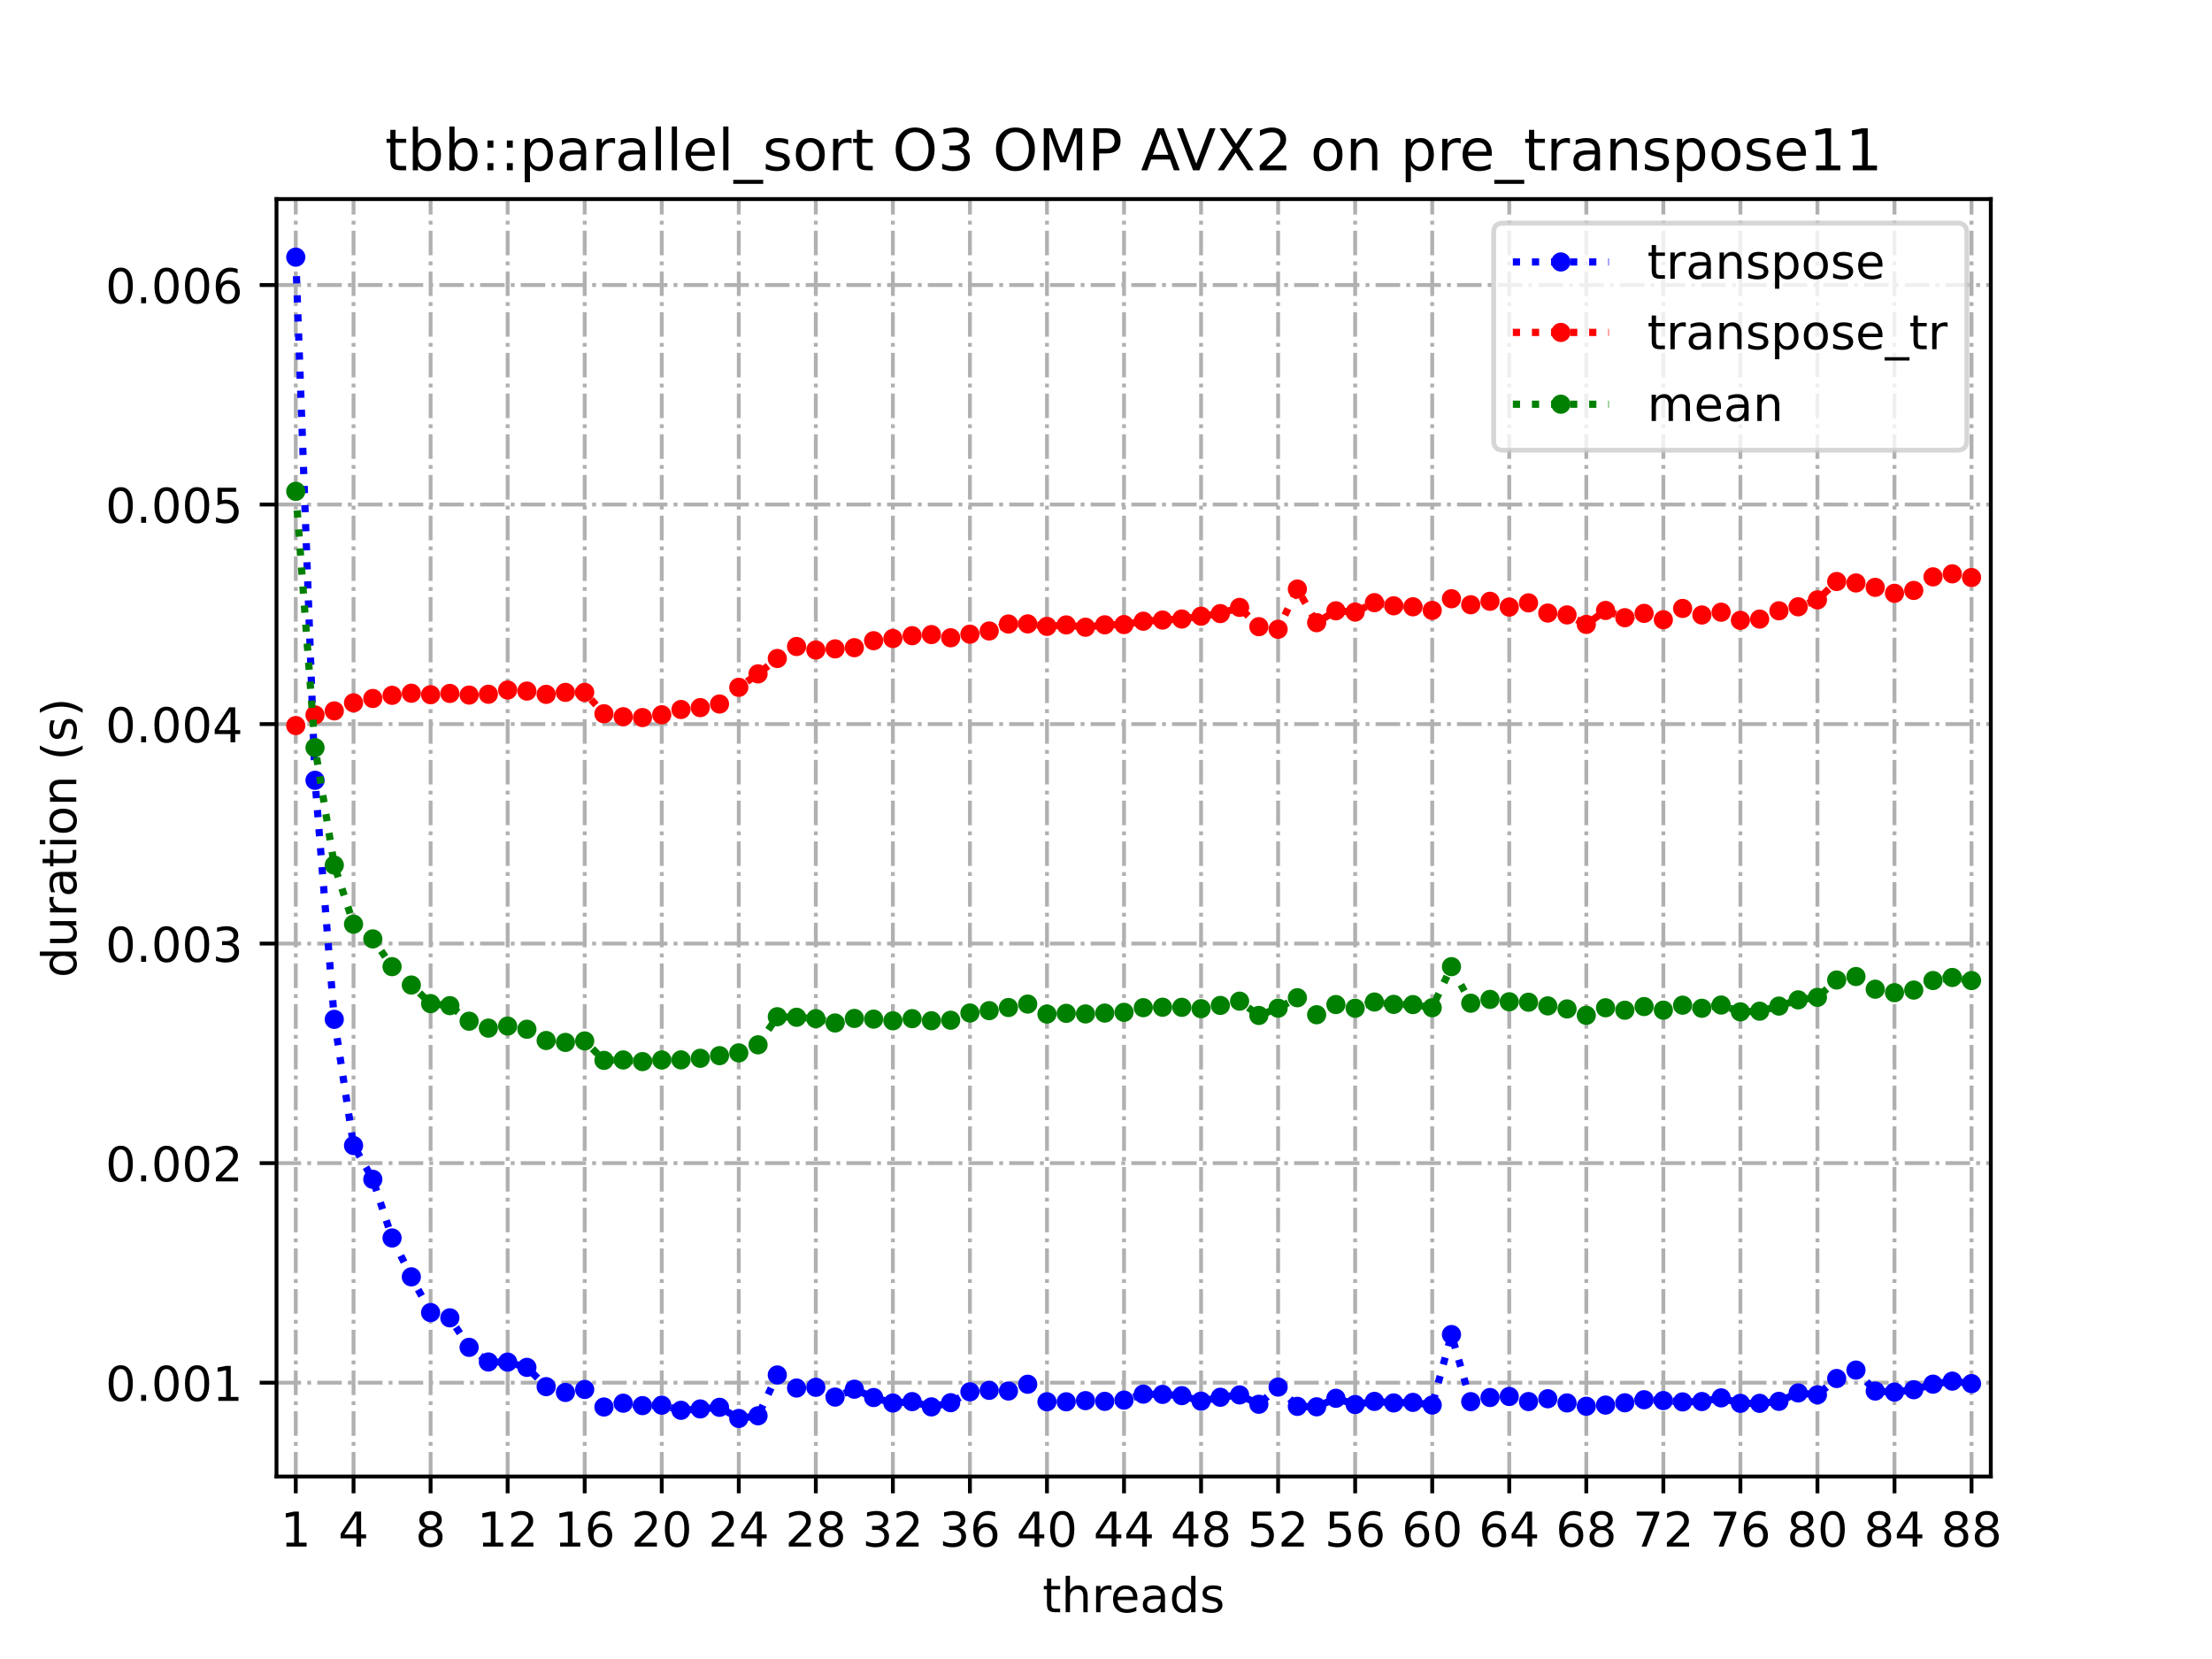 <?xml version="1.0" encoding="utf-8" standalone="no"?>
<!DOCTYPE svg PUBLIC "-//W3C//DTD SVG 1.1//EN"
  "http://www.w3.org/Graphics/SVG/1.1/DTD/svg11.dtd">
<!-- Created with matplotlib (https://matplotlib.org/) -->
<svg height="345.6pt" version="1.1" viewBox="0 0 460.8 345.6" width="460.8pt" xmlns="http://www.w3.org/2000/svg" xmlns:xlink="http://www.w3.org/1999/xlink">
 <defs>
  <style type="text/css">
*{stroke-linecap:butt;stroke-linejoin:round;}
  </style>
 </defs>
 <g id="figure_1">
  <g id="patch_1">
   <path d="M 0 345.6 
L 460.8 345.6 
L 460.8 0 
L 0 0 
z
" style="fill:#ffffff;"/>
  </g>
  <g id="axes_1">
   <g id="patch_2">
    <path d="M 57.6 307.584 
L 414.72 307.584 
L 414.72 41.472 
L 57.6 41.472 
z
" style="fill:#ffffff;"/>
   </g>
   <g id="matplotlib.axis_1">
    <g id="xtick_1">
     <g id="line2d_1">
      <path clip-path="url(#p3876317e9e)" d="M 61.613 307.584 
L 61.613 41.472 
" style="fill:none;stroke:#b0b0b0;stroke-dasharray:5.12,1.28,0.8,1.28;stroke-dashoffset:0;stroke-width:0.8;"/>
     </g>
     <g id="line2d_2">
      <defs>
       <path d="M 0 0 
L 0 3.5 
" id="m734e86f80a" style="stroke:#000000;stroke-width:0.8;"/>
      </defs>
      <g>
       <use style="stroke:#000000;stroke-width:0.8;" x="61.613" xlink:href="#m734e86f80a" y="307.584"/>
      </g>
     </g>
     <g id="text_1">
      <!-- 1 -->
      <defs>
       <path d="M 12.406 8.297 
L 28.516 8.297 
L 28.516 63.922 
L 10.984 60.406 
L 10.984 69.391 
L 28.422 72.906 
L 38.281 72.906 
L 38.281 8.297 
L 54.391 8.297 
L 54.391 0 
L 12.406 0 
z
" id="DejaVuSans-49"/>
      </defs>
      <g transform="translate(58.431 322.182)scale(0.1 -0.1)">
       <use xlink:href="#DejaVuSans-49"/>
      </g>
     </g>
    </g>
    <g id="xtick_2">
     <g id="line2d_3">
      <path clip-path="url(#p3876317e9e)" d="M 73.65 307.584 
L 73.65 41.472 
" style="fill:none;stroke:#b0b0b0;stroke-dasharray:5.12,1.28,0.8,1.28;stroke-dashoffset:0;stroke-width:0.8;"/>
     </g>
     <g id="line2d_4">
      <g>
       <use style="stroke:#000000;stroke-width:0.8;" x="73.65" xlink:href="#m734e86f80a" y="307.584"/>
      </g>
     </g>
     <g id="text_2">
      <!-- 4 -->
      <defs>
       <path d="M 37.797 64.312 
L 12.891 25.391 
L 37.797 25.391 
z
M 35.203 72.906 
L 47.609 72.906 
L 47.609 25.391 
L 58.016 25.391 
L 58.016 17.188 
L 47.609 17.188 
L 47.609 0 
L 37.797 0 
L 37.797 17.188 
L 4.891 17.188 
L 4.891 26.703 
z
" id="DejaVuSans-52"/>
      </defs>
      <g transform="translate(70.469 322.182)scale(0.1 -0.1)">
       <use xlink:href="#DejaVuSans-52"/>
      </g>
     </g>
    </g>
    <g id="xtick_3">
     <g id="line2d_5">
      <path clip-path="url(#p3876317e9e)" d="M 89.701 307.584 
L 89.701 41.472 
" style="fill:none;stroke:#b0b0b0;stroke-dasharray:5.12,1.28,0.8,1.28;stroke-dashoffset:0;stroke-width:0.8;"/>
     </g>
     <g id="line2d_6">
      <g>
       <use style="stroke:#000000;stroke-width:0.8;" x="89.701" xlink:href="#m734e86f80a" y="307.584"/>
      </g>
     </g>
     <g id="text_3">
      <!-- 8 -->
      <defs>
       <path d="M 31.781 34.625 
Q 24.75 34.625 20.719 30.859 
Q 16.703 27.094 16.703 20.516 
Q 16.703 13.922 20.719 10.156 
Q 24.75 6.391 31.781 6.391 
Q 38.812 6.391 42.859 10.172 
Q 46.922 13.969 46.922 20.516 
Q 46.922 27.094 42.891 30.859 
Q 38.875 34.625 31.781 34.625 
z
M 21.922 38.812 
Q 15.578 40.375 12.031 44.719 
Q 8.5 49.078 8.5 55.328 
Q 8.5 64.062 14.719 69.141 
Q 20.953 74.219 31.781 74.219 
Q 42.672 74.219 48.875 69.141 
Q 55.078 64.062 55.078 55.328 
Q 55.078 49.078 51.531 44.719 
Q 48 40.375 41.703 38.812 
Q 48.828 37.156 52.797 32.312 
Q 56.781 27.484 56.781 20.516 
Q 56.781 9.906 50.312 4.234 
Q 43.844 -1.422 31.781 -1.422 
Q 19.734 -1.422 13.25 4.234 
Q 6.781 9.906 6.781 20.516 
Q 6.781 27.484 10.781 32.312 
Q 14.797 37.156 21.922 38.812 
z
M 18.312 54.391 
Q 18.312 48.734 21.844 45.562 
Q 25.391 42.391 31.781 42.391 
Q 38.141 42.391 41.719 45.562 
Q 45.312 48.734 45.312 54.391 
Q 45.312 60.062 41.719 63.234 
Q 38.141 66.406 31.781 66.406 
Q 25.391 66.406 21.844 63.234 
Q 18.312 60.062 18.312 54.391 
z
" id="DejaVuSans-56"/>
      </defs>
      <g transform="translate(86.519 322.182)scale(0.1 -0.1)">
       <use xlink:href="#DejaVuSans-56"/>
      </g>
     </g>
    </g>
    <g id="xtick_4">
     <g id="line2d_7">
      <path clip-path="url(#p3876317e9e)" d="M 105.751 307.584 
L 105.751 41.472 
" style="fill:none;stroke:#b0b0b0;stroke-dasharray:5.12,1.28,0.8,1.28;stroke-dashoffset:0;stroke-width:0.8;"/>
     </g>
     <g id="line2d_8">
      <g>
       <use style="stroke:#000000;stroke-width:0.8;" x="105.751" xlink:href="#m734e86f80a" y="307.584"/>
      </g>
     </g>
     <g id="text_4">
      <!-- 12 -->
      <defs>
       <path d="M 19.188 8.297 
L 53.609 8.297 
L 53.609 0 
L 7.328 0 
L 7.328 8.297 
Q 12.938 14.109 22.625 23.891 
Q 32.328 33.688 34.812 36.531 
Q 39.547 41.844 41.422 45.531 
Q 43.312 49.219 43.312 52.781 
Q 43.312 58.594 39.234 62.25 
Q 35.156 65.922 28.609 65.922 
Q 23.969 65.922 18.812 64.312 
Q 13.672 62.703 7.812 59.422 
L 7.812 69.391 
Q 13.766 71.781 18.938 73 
Q 24.125 74.219 28.422 74.219 
Q 39.75 74.219 46.484 68.547 
Q 53.219 62.891 53.219 53.422 
Q 53.219 48.922 51.531 44.891 
Q 49.859 40.875 45.406 35.406 
Q 44.188 33.984 37.641 27.219 
Q 31.109 20.453 19.188 8.297 
z
" id="DejaVuSans-50"/>
      </defs>
      <g transform="translate(99.389 322.182)scale(0.1 -0.1)">
       <use xlink:href="#DejaVuSans-49"/>
       <use x="63.623" xlink:href="#DejaVuSans-50"/>
      </g>
     </g>
    </g>
    <g id="xtick_5">
     <g id="line2d_9">
      <path clip-path="url(#p3876317e9e)" d="M 121.801 307.584 
L 121.801 41.472 
" style="fill:none;stroke:#b0b0b0;stroke-dasharray:5.12,1.28,0.8,1.28;stroke-dashoffset:0;stroke-width:0.8;"/>
     </g>
     <g id="line2d_10">
      <g>
       <use style="stroke:#000000;stroke-width:0.8;" x="121.801" xlink:href="#m734e86f80a" y="307.584"/>
      </g>
     </g>
     <g id="text_5">
      <!-- 16 -->
      <defs>
       <path d="M 33.016 40.375 
Q 26.375 40.375 22.484 35.828 
Q 18.609 31.297 18.609 23.391 
Q 18.609 15.531 22.484 10.953 
Q 26.375 6.391 33.016 6.391 
Q 39.656 6.391 43.531 10.953 
Q 47.406 15.531 47.406 23.391 
Q 47.406 31.297 43.531 35.828 
Q 39.656 40.375 33.016 40.375 
z
M 52.594 71.297 
L 52.594 62.312 
Q 48.875 64.062 45.094 64.984 
Q 41.312 65.922 37.594 65.922 
Q 27.828 65.922 22.672 59.328 
Q 17.531 52.734 16.797 39.406 
Q 19.672 43.656 24.016 45.922 
Q 28.375 48.188 33.594 48.188 
Q 44.578 48.188 50.953 41.516 
Q 57.328 34.859 57.328 23.391 
Q 57.328 12.156 50.688 5.359 
Q 44.047 -1.422 33.016 -1.422 
Q 20.359 -1.422 13.672 8.266 
Q 6.984 17.969 6.984 36.375 
Q 6.984 53.656 15.188 63.938 
Q 23.391 74.219 37.203 74.219 
Q 40.922 74.219 44.703 73.484 
Q 48.484 72.75 52.594 71.297 
z
" id="DejaVuSans-54"/>
      </defs>
      <g transform="translate(115.439 322.182)scale(0.1 -0.1)">
       <use xlink:href="#DejaVuSans-49"/>
       <use x="63.623" xlink:href="#DejaVuSans-54"/>
      </g>
     </g>
    </g>
    <g id="xtick_6">
     <g id="line2d_11">
      <path clip-path="url(#p3876317e9e)" d="M 137.852 307.584 
L 137.852 41.472 
" style="fill:none;stroke:#b0b0b0;stroke-dasharray:5.12,1.28,0.8,1.28;stroke-dashoffset:0;stroke-width:0.8;"/>
     </g>
     <g id="line2d_12">
      <g>
       <use style="stroke:#000000;stroke-width:0.8;" x="137.852" xlink:href="#m734e86f80a" y="307.584"/>
      </g>
     </g>
     <g id="text_6">
      <!-- 20 -->
      <defs>
       <path d="M 31.781 66.406 
Q 24.172 66.406 20.328 58.906 
Q 16.5 51.422 16.5 36.375 
Q 16.5 21.391 20.328 13.891 
Q 24.172 6.391 31.781 6.391 
Q 39.453 6.391 43.281 13.891 
Q 47.125 21.391 47.125 36.375 
Q 47.125 51.422 43.281 58.906 
Q 39.453 66.406 31.781 66.406 
z
M 31.781 74.219 
Q 44.047 74.219 50.516 64.516 
Q 56.984 54.828 56.984 36.375 
Q 56.984 17.969 50.516 8.266 
Q 44.047 -1.422 31.781 -1.422 
Q 19.531 -1.422 13.062 8.266 
Q 6.594 17.969 6.594 36.375 
Q 6.594 54.828 13.062 64.516 
Q 19.531 74.219 31.781 74.219 
z
" id="DejaVuSans-48"/>
      </defs>
      <g transform="translate(131.489 322.182)scale(0.1 -0.1)">
       <use xlink:href="#DejaVuSans-50"/>
       <use x="63.623" xlink:href="#DejaVuSans-48"/>
      </g>
     </g>
    </g>
    <g id="xtick_7">
     <g id="line2d_13">
      <path clip-path="url(#p3876317e9e)" d="M 153.902 307.584 
L 153.902 41.472 
" style="fill:none;stroke:#b0b0b0;stroke-dasharray:5.12,1.28,0.8,1.28;stroke-dashoffset:0;stroke-width:0.8;"/>
     </g>
     <g id="line2d_14">
      <g>
       <use style="stroke:#000000;stroke-width:0.8;" x="153.902" xlink:href="#m734e86f80a" y="307.584"/>
      </g>
     </g>
     <g id="text_7">
      <!-- 24 -->
      <g transform="translate(147.54 322.182)scale(0.1 -0.1)">
       <use xlink:href="#DejaVuSans-50"/>
       <use x="63.623" xlink:href="#DejaVuSans-52"/>
      </g>
     </g>
    </g>
    <g id="xtick_8">
     <g id="line2d_15">
      <path clip-path="url(#p3876317e9e)" d="M 169.952 307.584 
L 169.952 41.472 
" style="fill:none;stroke:#b0b0b0;stroke-dasharray:5.12,1.28,0.8,1.28;stroke-dashoffset:0;stroke-width:0.8;"/>
     </g>
     <g id="line2d_16">
      <g>
       <use style="stroke:#000000;stroke-width:0.8;" x="169.952" xlink:href="#m734e86f80a" y="307.584"/>
      </g>
     </g>
     <g id="text_8">
      <!-- 28 -->
      <g transform="translate(163.59 322.182)scale(0.1 -0.1)">
       <use xlink:href="#DejaVuSans-50"/>
       <use x="63.623" xlink:href="#DejaVuSans-56"/>
      </g>
     </g>
    </g>
    <g id="xtick_9">
     <g id="line2d_17">
      <path clip-path="url(#p3876317e9e)" d="M 186.003 307.584 
L 186.003 41.472 
" style="fill:none;stroke:#b0b0b0;stroke-dasharray:5.12,1.28,0.8,1.28;stroke-dashoffset:0;stroke-width:0.8;"/>
     </g>
     <g id="line2d_18">
      <g>
       <use style="stroke:#000000;stroke-width:0.8;" x="186.003" xlink:href="#m734e86f80a" y="307.584"/>
      </g>
     </g>
     <g id="text_9">
      <!-- 32 -->
      <defs>
       <path d="M 40.578 39.312 
Q 47.656 37.797 51.625 33 
Q 55.609 28.219 55.609 21.188 
Q 55.609 10.406 48.188 4.484 
Q 40.766 -1.422 27.094 -1.422 
Q 22.516 -1.422 17.656 -0.516 
Q 12.797 0.391 7.625 2.203 
L 7.625 11.719 
Q 11.719 9.328 16.594 8.109 
Q 21.484 6.891 26.812 6.891 
Q 36.078 6.891 40.938 10.547 
Q 45.797 14.203 45.797 21.188 
Q 45.797 27.641 41.281 31.266 
Q 36.766 34.906 28.719 34.906 
L 20.219 34.906 
L 20.219 43.016 
L 29.109 43.016 
Q 36.375 43.016 40.234 45.922 
Q 44.094 48.828 44.094 54.297 
Q 44.094 59.906 40.109 62.906 
Q 36.141 65.922 28.719 65.922 
Q 24.656 65.922 20.016 65.031 
Q 15.375 64.156 9.812 62.312 
L 9.812 71.094 
Q 15.438 72.656 20.344 73.438 
Q 25.25 74.219 29.594 74.219 
Q 40.828 74.219 47.359 69.109 
Q 53.906 64.016 53.906 55.328 
Q 53.906 49.266 50.438 45.094 
Q 46.969 40.922 40.578 39.312 
z
" id="DejaVuSans-51"/>
      </defs>
      <g transform="translate(179.64 322.182)scale(0.1 -0.1)">
       <use xlink:href="#DejaVuSans-51"/>
       <use x="63.623" xlink:href="#DejaVuSans-50"/>
      </g>
     </g>
    </g>
    <g id="xtick_10">
     <g id="line2d_19">
      <path clip-path="url(#p3876317e9e)" d="M 202.053 307.584 
L 202.053 41.472 
" style="fill:none;stroke:#b0b0b0;stroke-dasharray:5.12,1.28,0.8,1.28;stroke-dashoffset:0;stroke-width:0.8;"/>
     </g>
     <g id="line2d_20">
      <g>
       <use style="stroke:#000000;stroke-width:0.8;" x="202.053" xlink:href="#m734e86f80a" y="307.584"/>
      </g>
     </g>
     <g id="text_10">
      <!-- 36 -->
      <g transform="translate(195.691 322.182)scale(0.1 -0.1)">
       <use xlink:href="#DejaVuSans-51"/>
       <use x="63.623" xlink:href="#DejaVuSans-54"/>
      </g>
     </g>
    </g>
    <g id="xtick_11">
     <g id="line2d_21">
      <path clip-path="url(#p3876317e9e)" d="M 218.103 307.584 
L 218.103 41.472 
" style="fill:none;stroke:#b0b0b0;stroke-dasharray:5.12,1.28,0.8,1.28;stroke-dashoffset:0;stroke-width:0.8;"/>
     </g>
     <g id="line2d_22">
      <g>
       <use style="stroke:#000000;stroke-width:0.8;" x="218.103" xlink:href="#m734e86f80a" y="307.584"/>
      </g>
     </g>
     <g id="text_11">
      <!-- 40 -->
      <g transform="translate(211.741 322.182)scale(0.1 -0.1)">
       <use xlink:href="#DejaVuSans-52"/>
       <use x="63.623" xlink:href="#DejaVuSans-48"/>
      </g>
     </g>
    </g>
    <g id="xtick_12">
     <g id="line2d_23">
      <path clip-path="url(#p3876317e9e)" d="M 234.154 307.584 
L 234.154 41.472 
" style="fill:none;stroke:#b0b0b0;stroke-dasharray:5.12,1.28,0.8,1.28;stroke-dashoffset:0;stroke-width:0.8;"/>
     </g>
     <g id="line2d_24">
      <g>
       <use style="stroke:#000000;stroke-width:0.8;" x="234.154" xlink:href="#m734e86f80a" y="307.584"/>
      </g>
     </g>
     <g id="text_12">
      <!-- 44 -->
      <g transform="translate(227.791 322.182)scale(0.1 -0.1)">
       <use xlink:href="#DejaVuSans-52"/>
       <use x="63.623" xlink:href="#DejaVuSans-52"/>
      </g>
     </g>
    </g>
    <g id="xtick_13">
     <g id="line2d_25">
      <path clip-path="url(#p3876317e9e)" d="M 250.204 307.584 
L 250.204 41.472 
" style="fill:none;stroke:#b0b0b0;stroke-dasharray:5.12,1.28,0.8,1.28;stroke-dashoffset:0;stroke-width:0.8;"/>
     </g>
     <g id="line2d_26">
      <g>
       <use style="stroke:#000000;stroke-width:0.8;" x="250.204" xlink:href="#m734e86f80a" y="307.584"/>
      </g>
     </g>
     <g id="text_13">
      <!-- 48 -->
      <g transform="translate(243.842 322.182)scale(0.1 -0.1)">
       <use xlink:href="#DejaVuSans-52"/>
       <use x="63.623" xlink:href="#DejaVuSans-56"/>
      </g>
     </g>
    </g>
    <g id="xtick_14">
     <g id="line2d_27">
      <path clip-path="url(#p3876317e9e)" d="M 266.254 307.584 
L 266.254 41.472 
" style="fill:none;stroke:#b0b0b0;stroke-dasharray:5.12,1.28,0.8,1.28;stroke-dashoffset:0;stroke-width:0.8;"/>
     </g>
     <g id="line2d_28">
      <g>
       <use style="stroke:#000000;stroke-width:0.8;" x="266.254" xlink:href="#m734e86f80a" y="307.584"/>
      </g>
     </g>
     <g id="text_14">
      <!-- 52 -->
      <defs>
       <path d="M 10.797 72.906 
L 49.516 72.906 
L 49.516 64.594 
L 19.828 64.594 
L 19.828 46.734 
Q 21.969 47.469 24.109 47.828 
Q 26.266 48.188 28.422 48.188 
Q 40.625 48.188 47.75 41.5 
Q 54.891 34.812 54.891 23.391 
Q 54.891 11.625 47.562 5.094 
Q 40.234 -1.422 26.906 -1.422 
Q 22.312 -1.422 17.547 -0.641 
Q 12.797 0.141 7.719 1.703 
L 7.719 11.625 
Q 12.109 9.234 16.797 8.062 
Q 21.484 6.891 26.703 6.891 
Q 35.156 6.891 40.078 11.328 
Q 45.016 15.766 45.016 23.391 
Q 45.016 31 40.078 35.438 
Q 35.156 39.891 26.703 39.891 
Q 22.75 39.891 18.812 39.016 
Q 14.891 38.141 10.797 36.281 
z
" id="DejaVuSans-53"/>
      </defs>
      <g transform="translate(259.892 322.182)scale(0.1 -0.1)">
       <use xlink:href="#DejaVuSans-53"/>
       <use x="63.623" xlink:href="#DejaVuSans-50"/>
      </g>
     </g>
    </g>
    <g id="xtick_15">
     <g id="line2d_29">
      <path clip-path="url(#p3876317e9e)" d="M 282.305 307.584 
L 282.305 41.472 
" style="fill:none;stroke:#b0b0b0;stroke-dasharray:5.12,1.28,0.8,1.28;stroke-dashoffset:0;stroke-width:0.8;"/>
     </g>
     <g id="line2d_30">
      <g>
       <use style="stroke:#000000;stroke-width:0.8;" x="282.305" xlink:href="#m734e86f80a" y="307.584"/>
      </g>
     </g>
     <g id="text_15">
      <!-- 56 -->
      <g transform="translate(275.942 322.182)scale(0.1 -0.1)">
       <use xlink:href="#DejaVuSans-53"/>
       <use x="63.623" xlink:href="#DejaVuSans-54"/>
      </g>
     </g>
    </g>
    <g id="xtick_16">
     <g id="line2d_31">
      <path clip-path="url(#p3876317e9e)" d="M 298.355 307.584 
L 298.355 41.472 
" style="fill:none;stroke:#b0b0b0;stroke-dasharray:5.12,1.28,0.8,1.28;stroke-dashoffset:0;stroke-width:0.8;"/>
     </g>
     <g id="line2d_32">
      <g>
       <use style="stroke:#000000;stroke-width:0.8;" x="298.355" xlink:href="#m734e86f80a" y="307.584"/>
      </g>
     </g>
     <g id="text_16">
      <!-- 60 -->
      <g transform="translate(291.993 322.182)scale(0.1 -0.1)">
       <use xlink:href="#DejaVuSans-54"/>
       <use x="63.623" xlink:href="#DejaVuSans-48"/>
      </g>
     </g>
    </g>
    <g id="xtick_17">
     <g id="line2d_33">
      <path clip-path="url(#p3876317e9e)" d="M 314.405 307.584 
L 314.405 41.472 
" style="fill:none;stroke:#b0b0b0;stroke-dasharray:5.12,1.28,0.8,1.28;stroke-dashoffset:0;stroke-width:0.8;"/>
     </g>
     <g id="line2d_34">
      <g>
       <use style="stroke:#000000;stroke-width:0.8;" x="314.405" xlink:href="#m734e86f80a" y="307.584"/>
      </g>
     </g>
     <g id="text_17">
      <!-- 64 -->
      <g transform="translate(308.043 322.182)scale(0.1 -0.1)">
       <use xlink:href="#DejaVuSans-54"/>
       <use x="63.623" xlink:href="#DejaVuSans-52"/>
      </g>
     </g>
    </g>
    <g id="xtick_18">
     <g id="line2d_35">
      <path clip-path="url(#p3876317e9e)" d="M 330.456 307.584 
L 330.456 41.472 
" style="fill:none;stroke:#b0b0b0;stroke-dasharray:5.12,1.28,0.8,1.28;stroke-dashoffset:0;stroke-width:0.8;"/>
     </g>
     <g id="line2d_36">
      <g>
       <use style="stroke:#000000;stroke-width:0.8;" x="330.456" xlink:href="#m734e86f80a" y="307.584"/>
      </g>
     </g>
     <g id="text_18">
      <!-- 68 -->
      <g transform="translate(324.093 322.182)scale(0.1 -0.1)">
       <use xlink:href="#DejaVuSans-54"/>
       <use x="63.623" xlink:href="#DejaVuSans-56"/>
      </g>
     </g>
    </g>
    <g id="xtick_19">
     <g id="line2d_37">
      <path clip-path="url(#p3876317e9e)" d="M 346.506 307.584 
L 346.506 41.472 
" style="fill:none;stroke:#b0b0b0;stroke-dasharray:5.12,1.28,0.8,1.28;stroke-dashoffset:0;stroke-width:0.8;"/>
     </g>
     <g id="line2d_38">
      <g>
       <use style="stroke:#000000;stroke-width:0.8;" x="346.506" xlink:href="#m734e86f80a" y="307.584"/>
      </g>
     </g>
     <g id="text_19">
      <!-- 72 -->
      <defs>
       <path d="M 8.203 72.906 
L 55.078 72.906 
L 55.078 68.703 
L 28.609 0 
L 18.312 0 
L 43.219 64.594 
L 8.203 64.594 
z
" id="DejaVuSans-55"/>
      </defs>
      <g transform="translate(340.144 322.182)scale(0.1 -0.1)">
       <use xlink:href="#DejaVuSans-55"/>
       <use x="63.623" xlink:href="#DejaVuSans-50"/>
      </g>
     </g>
    </g>
    <g id="xtick_20">
     <g id="line2d_39">
      <path clip-path="url(#p3876317e9e)" d="M 362.556 307.584 
L 362.556 41.472 
" style="fill:none;stroke:#b0b0b0;stroke-dasharray:5.12,1.28,0.8,1.28;stroke-dashoffset:0;stroke-width:0.8;"/>
     </g>
     <g id="line2d_40">
      <g>
       <use style="stroke:#000000;stroke-width:0.8;" x="362.556" xlink:href="#m734e86f80a" y="307.584"/>
      </g>
     </g>
     <g id="text_20">
      <!-- 76 -->
      <g transform="translate(356.194 322.182)scale(0.1 -0.1)">
       <use xlink:href="#DejaVuSans-55"/>
       <use x="63.623" xlink:href="#DejaVuSans-54"/>
      </g>
     </g>
    </g>
    <g id="xtick_21">
     <g id="line2d_41">
      <path clip-path="url(#p3876317e9e)" d="M 378.607 307.584 
L 378.607 41.472 
" style="fill:none;stroke:#b0b0b0;stroke-dasharray:5.12,1.28,0.8,1.28;stroke-dashoffset:0;stroke-width:0.8;"/>
     </g>
     <g id="line2d_42">
      <g>
       <use style="stroke:#000000;stroke-width:0.8;" x="378.607" xlink:href="#m734e86f80a" y="307.584"/>
      </g>
     </g>
     <g id="text_21">
      <!-- 80 -->
      <g transform="translate(372.244 322.182)scale(0.1 -0.1)">
       <use xlink:href="#DejaVuSans-56"/>
       <use x="63.623" xlink:href="#DejaVuSans-48"/>
      </g>
     </g>
    </g>
    <g id="xtick_22">
     <g id="line2d_43">
      <path clip-path="url(#p3876317e9e)" d="M 394.657 307.584 
L 394.657 41.472 
" style="fill:none;stroke:#b0b0b0;stroke-dasharray:5.12,1.28,0.8,1.28;stroke-dashoffset:0;stroke-width:0.8;"/>
     </g>
     <g id="line2d_44">
      <g>
       <use style="stroke:#000000;stroke-width:0.8;" x="394.657" xlink:href="#m734e86f80a" y="307.584"/>
      </g>
     </g>
     <g id="text_22">
      <!-- 84 -->
      <g transform="translate(388.295 322.182)scale(0.1 -0.1)">
       <use xlink:href="#DejaVuSans-56"/>
       <use x="63.623" xlink:href="#DejaVuSans-52"/>
      </g>
     </g>
    </g>
    <g id="xtick_23">
     <g id="line2d_45">
      <path clip-path="url(#p3876317e9e)" d="M 410.707 307.584 
L 410.707 41.472 
" style="fill:none;stroke:#b0b0b0;stroke-dasharray:5.12,1.28,0.8,1.28;stroke-dashoffset:0;stroke-width:0.8;"/>
     </g>
     <g id="line2d_46">
      <g>
       <use style="stroke:#000000;stroke-width:0.8;" x="410.707" xlink:href="#m734e86f80a" y="307.584"/>
      </g>
     </g>
     <g id="text_23">
      <!-- 88 -->
      <g transform="translate(404.345 322.182)scale(0.1 -0.1)">
       <use xlink:href="#DejaVuSans-56"/>
       <use x="63.623" xlink:href="#DejaVuSans-56"/>
      </g>
     </g>
    </g>
    <g id="text_24">
     <!-- threads -->
     <defs>
      <path d="M 18.312 70.219 
L 18.312 54.688 
L 36.812 54.688 
L 36.812 47.703 
L 18.312 47.703 
L 18.312 18.016 
Q 18.312 11.328 20.141 9.422 
Q 21.969 7.516 27.594 7.516 
L 36.812 7.516 
L 36.812 0 
L 27.594 0 
Q 17.188 0 13.234 3.875 
Q 9.281 7.766 9.281 18.016 
L 9.281 47.703 
L 2.688 47.703 
L 2.688 54.688 
L 9.281 54.688 
L 9.281 70.219 
z
" id="DejaVuSans-116"/>
      <path d="M 54.891 33.016 
L 54.891 0 
L 45.906 0 
L 45.906 32.719 
Q 45.906 40.484 42.875 44.328 
Q 39.844 48.188 33.797 48.188 
Q 26.516 48.188 22.312 43.547 
Q 18.109 38.922 18.109 30.906 
L 18.109 0 
L 9.078 0 
L 9.078 75.984 
L 18.109 75.984 
L 18.109 46.188 
Q 21.344 51.125 25.703 53.562 
Q 30.078 56 35.797 56 
Q 45.219 56 50.047 50.172 
Q 54.891 44.344 54.891 33.016 
z
" id="DejaVuSans-104"/>
      <path d="M 41.109 46.297 
Q 39.594 47.172 37.812 47.578 
Q 36.031 48 33.891 48 
Q 26.266 48 22.188 43.047 
Q 18.109 38.094 18.109 28.812 
L 18.109 0 
L 9.078 0 
L 9.078 54.688 
L 18.109 54.688 
L 18.109 46.188 
Q 20.953 51.172 25.484 53.578 
Q 30.031 56 36.531 56 
Q 37.453 56 38.578 55.875 
Q 39.703 55.766 41.062 55.516 
z
" id="DejaVuSans-114"/>
      <path d="M 56.203 29.594 
L 56.203 25.203 
L 14.891 25.203 
Q 15.484 15.922 20.484 11.062 
Q 25.484 6.203 34.422 6.203 
Q 39.594 6.203 44.453 7.469 
Q 49.312 8.734 54.109 11.281 
L 54.109 2.781 
Q 49.266 0.734 44.188 -0.344 
Q 39.109 -1.422 33.891 -1.422 
Q 20.797 -1.422 13.156 6.188 
Q 5.516 13.812 5.516 26.812 
Q 5.516 40.234 12.766 48.109 
Q 20.016 56 32.328 56 
Q 43.359 56 49.781 48.891 
Q 56.203 41.797 56.203 29.594 
z
M 47.219 32.234 
Q 47.125 39.594 43.094 43.984 
Q 39.062 48.391 32.422 48.391 
Q 24.906 48.391 20.391 44.141 
Q 15.875 39.891 15.188 32.172 
z
" id="DejaVuSans-101"/>
      <path d="M 34.281 27.484 
Q 23.391 27.484 19.188 25 
Q 14.984 22.516 14.984 16.5 
Q 14.984 11.719 18.141 8.906 
Q 21.297 6.109 26.703 6.109 
Q 34.188 6.109 38.703 11.406 
Q 43.219 16.703 43.219 25.484 
L 43.219 27.484 
z
M 52.203 31.203 
L 52.203 0 
L 43.219 0 
L 43.219 8.297 
Q 40.141 3.328 35.547 0.953 
Q 30.953 -1.422 24.312 -1.422 
Q 15.922 -1.422 10.953 3.297 
Q 6 8.016 6 15.922 
Q 6 25.141 12.172 29.828 
Q 18.359 34.516 30.609 34.516 
L 43.219 34.516 
L 43.219 35.406 
Q 43.219 41.609 39.141 45 
Q 35.062 48.391 27.688 48.391 
Q 23 48.391 18.547 47.266 
Q 14.109 46.141 10.016 43.891 
L 10.016 52.203 
Q 14.938 54.109 19.578 55.047 
Q 24.219 56 28.609 56 
Q 40.484 56 46.344 49.844 
Q 52.203 43.703 52.203 31.203 
z
" id="DejaVuSans-97"/>
      <path d="M 45.406 46.391 
L 45.406 75.984 
L 54.391 75.984 
L 54.391 0 
L 45.406 0 
L 45.406 8.203 
Q 42.578 3.328 38.25 0.953 
Q 33.938 -1.422 27.875 -1.422 
Q 17.969 -1.422 11.734 6.484 
Q 5.516 14.406 5.516 27.297 
Q 5.516 40.188 11.734 48.094 
Q 17.969 56 27.875 56 
Q 33.938 56 38.25 53.625 
Q 42.578 51.266 45.406 46.391 
z
M 14.797 27.297 
Q 14.797 17.391 18.875 11.75 
Q 22.953 6.109 30.078 6.109 
Q 37.203 6.109 41.297 11.75 
Q 45.406 17.391 45.406 27.297 
Q 45.406 37.203 41.297 42.844 
Q 37.203 48.484 30.078 48.484 
Q 22.953 48.484 18.875 42.844 
Q 14.797 37.203 14.797 27.297 
z
" id="DejaVuSans-100"/>
      <path d="M 44.281 53.078 
L 44.281 44.578 
Q 40.484 46.531 36.375 47.5 
Q 32.281 48.484 27.875 48.484 
Q 21.188 48.484 17.844 46.438 
Q 14.5 44.391 14.5 40.281 
Q 14.5 37.156 16.891 35.375 
Q 19.281 33.594 26.516 31.984 
L 29.594 31.297 
Q 39.156 29.25 43.188 25.516 
Q 47.219 21.781 47.219 15.094 
Q 47.219 7.469 41.188 3.016 
Q 35.156 -1.422 24.609 -1.422 
Q 20.219 -1.422 15.453 -0.562 
Q 10.688 0.297 5.422 2 
L 5.422 11.281 
Q 10.406 8.688 15.234 7.391 
Q 20.062 6.109 24.812 6.109 
Q 31.156 6.109 34.562 8.281 
Q 37.984 10.453 37.984 14.406 
Q 37.984 18.062 35.516 20.016 
Q 33.062 21.969 24.703 23.781 
L 21.578 24.516 
Q 13.234 26.266 9.516 29.906 
Q 5.812 33.547 5.812 39.891 
Q 5.812 47.609 11.281 51.797 
Q 16.75 56 26.812 56 
Q 31.781 56 36.172 55.266 
Q 40.578 54.547 44.281 53.078 
z
" id="DejaVuSans-115"/>
     </defs>
     <g transform="translate(217.169 335.861)scale(0.1 -0.1)">
      <use xlink:href="#DejaVuSans-116"/>
      <use x="39.209" xlink:href="#DejaVuSans-104"/>
      <use x="102.588" xlink:href="#DejaVuSans-114"/>
      <use x="141.451" xlink:href="#DejaVuSans-101"/>
      <use x="202.975" xlink:href="#DejaVuSans-97"/>
      <use x="264.254" xlink:href="#DejaVuSans-100"/>
      <use x="327.73" xlink:href="#DejaVuSans-115"/>
     </g>
    </g>
   </g>
   <g id="matplotlib.axis_2">
    <g id="ytick_1">
     <g id="line2d_47">
      <path clip-path="url(#p3876317e9e)" d="M 57.6 288.033 
L 414.72 288.033 
" style="fill:none;stroke:#b0b0b0;stroke-dasharray:5.12,1.28,0.8,1.28;stroke-dashoffset:0;stroke-width:0.8;"/>
     </g>
     <g id="line2d_48">
      <defs>
       <path d="M 0 0 
L -3.5 0 
" id="m029da95ff7" style="stroke:#000000;stroke-width:0.8;"/>
      </defs>
      <g>
       <use style="stroke:#000000;stroke-width:0.8;" x="57.6" xlink:href="#m029da95ff7" y="288.033"/>
      </g>
     </g>
     <g id="text_25">
      <!-- 0.001 -->
      <defs>
       <path d="M 10.688 12.406 
L 21 12.406 
L 21 0 
L 10.688 0 
z
" id="DejaVuSans-46"/>
      </defs>
      <g transform="translate(21.972 291.832)scale(0.1 -0.1)">
       <use xlink:href="#DejaVuSans-48"/>
       <use x="63.623" xlink:href="#DejaVuSans-46"/>
       <use x="95.41" xlink:href="#DejaVuSans-48"/>
       <use x="159.033" xlink:href="#DejaVuSans-48"/>
       <use x="222.656" xlink:href="#DejaVuSans-49"/>
      </g>
     </g>
    </g>
    <g id="ytick_2">
     <g id="line2d_49">
      <path clip-path="url(#p3876317e9e)" d="M 57.6 242.301 
L 414.72 242.301 
" style="fill:none;stroke:#b0b0b0;stroke-dasharray:5.12,1.28,0.8,1.28;stroke-dashoffset:0;stroke-width:0.8;"/>
     </g>
     <g id="line2d_50">
      <g>
       <use style="stroke:#000000;stroke-width:0.8;" x="57.6" xlink:href="#m029da95ff7" y="242.301"/>
      </g>
     </g>
     <g id="text_26">
      <!-- 0.002 -->
      <g transform="translate(21.972 246.101)scale(0.1 -0.1)">
       <use xlink:href="#DejaVuSans-48"/>
       <use x="63.623" xlink:href="#DejaVuSans-46"/>
       <use x="95.41" xlink:href="#DejaVuSans-48"/>
       <use x="159.033" xlink:href="#DejaVuSans-48"/>
       <use x="222.656" xlink:href="#DejaVuSans-50"/>
      </g>
     </g>
    </g>
    <g id="ytick_3">
     <g id="line2d_51">
      <path clip-path="url(#p3876317e9e)" d="M 57.6 196.57 
L 414.72 196.57 
" style="fill:none;stroke:#b0b0b0;stroke-dasharray:5.12,1.28,0.8,1.28;stroke-dashoffset:0;stroke-width:0.8;"/>
     </g>
     <g id="line2d_52">
      <g>
       <use style="stroke:#000000;stroke-width:0.8;" x="57.6" xlink:href="#m029da95ff7" y="196.57"/>
      </g>
     </g>
     <g id="text_27">
      <!-- 0.003 -->
      <g transform="translate(21.972 200.369)scale(0.1 -0.1)">
       <use xlink:href="#DejaVuSans-48"/>
       <use x="63.623" xlink:href="#DejaVuSans-46"/>
       <use x="95.41" xlink:href="#DejaVuSans-48"/>
       <use x="159.033" xlink:href="#DejaVuSans-48"/>
       <use x="222.656" xlink:href="#DejaVuSans-51"/>
      </g>
     </g>
    </g>
    <g id="ytick_4">
     <g id="line2d_53">
      <path clip-path="url(#p3876317e9e)" d="M 57.6 150.838 
L 414.72 150.838 
" style="fill:none;stroke:#b0b0b0;stroke-dasharray:5.12,1.28,0.8,1.28;stroke-dashoffset:0;stroke-width:0.8;"/>
     </g>
     <g id="line2d_54">
      <g>
       <use style="stroke:#000000;stroke-width:0.8;" x="57.6" xlink:href="#m029da95ff7" y="150.838"/>
      </g>
     </g>
     <g id="text_28">
      <!-- 0.004 -->
      <g transform="translate(21.972 154.638)scale(0.1 -0.1)">
       <use xlink:href="#DejaVuSans-48"/>
       <use x="63.623" xlink:href="#DejaVuSans-46"/>
       <use x="95.41" xlink:href="#DejaVuSans-48"/>
       <use x="159.033" xlink:href="#DejaVuSans-48"/>
       <use x="222.656" xlink:href="#DejaVuSans-52"/>
      </g>
     </g>
    </g>
    <g id="ytick_5">
     <g id="line2d_55">
      <path clip-path="url(#p3876317e9e)" d="M 57.6 105.107 
L 414.72 105.107 
" style="fill:none;stroke:#b0b0b0;stroke-dasharray:5.12,1.28,0.8,1.28;stroke-dashoffset:0;stroke-width:0.8;"/>
     </g>
     <g id="line2d_56">
      <g>
       <use style="stroke:#000000;stroke-width:0.8;" x="57.6" xlink:href="#m029da95ff7" y="105.107"/>
      </g>
     </g>
     <g id="text_29">
      <!-- 0.005 -->
      <g transform="translate(21.972 108.906)scale(0.1 -0.1)">
       <use xlink:href="#DejaVuSans-48"/>
       <use x="63.623" xlink:href="#DejaVuSans-46"/>
       <use x="95.41" xlink:href="#DejaVuSans-48"/>
       <use x="159.033" xlink:href="#DejaVuSans-48"/>
       <use x="222.656" xlink:href="#DejaVuSans-53"/>
      </g>
     </g>
    </g>
    <g id="ytick_6">
     <g id="line2d_57">
      <path clip-path="url(#p3876317e9e)" d="M 57.6 59.375 
L 414.72 59.375 
" style="fill:none;stroke:#b0b0b0;stroke-dasharray:5.12,1.28,0.8,1.28;stroke-dashoffset:0;stroke-width:0.8;"/>
     </g>
     <g id="line2d_58">
      <g>
       <use style="stroke:#000000;stroke-width:0.8;" x="57.6" xlink:href="#m029da95ff7" y="59.375"/>
      </g>
     </g>
     <g id="text_30">
      <!-- 0.006 -->
      <g transform="translate(21.972 63.174)scale(0.1 -0.1)">
       <use xlink:href="#DejaVuSans-48"/>
       <use x="63.623" xlink:href="#DejaVuSans-46"/>
       <use x="95.41" xlink:href="#DejaVuSans-48"/>
       <use x="159.033" xlink:href="#DejaVuSans-48"/>
       <use x="222.656" xlink:href="#DejaVuSans-54"/>
      </g>
     </g>
    </g>
    <g id="text_31">
     <!-- duration (s) -->
     <defs>
      <path d="M 8.5 21.578 
L 8.5 54.688 
L 17.484 54.688 
L 17.484 21.922 
Q 17.484 14.156 20.5 10.266 
Q 23.531 6.391 29.594 6.391 
Q 36.859 6.391 41.078 11.031 
Q 45.312 15.672 45.312 23.688 
L 45.312 54.688 
L 54.297 54.688 
L 54.297 0 
L 45.312 0 
L 45.312 8.406 
Q 42.047 3.422 37.719 1 
Q 33.406 -1.422 27.688 -1.422 
Q 18.266 -1.422 13.375 4.438 
Q 8.5 10.297 8.5 21.578 
z
M 31.109 56 
z
" id="DejaVuSans-117"/>
      <path d="M 9.422 54.688 
L 18.406 54.688 
L 18.406 0 
L 9.422 0 
z
M 9.422 75.984 
L 18.406 75.984 
L 18.406 64.594 
L 9.422 64.594 
z
" id="DejaVuSans-105"/>
      <path d="M 30.609 48.391 
Q 23.391 48.391 19.188 42.75 
Q 14.984 37.109 14.984 27.297 
Q 14.984 17.484 19.156 11.844 
Q 23.344 6.203 30.609 6.203 
Q 37.797 6.203 41.984 11.859 
Q 46.188 17.531 46.188 27.297 
Q 46.188 37.016 41.984 42.703 
Q 37.797 48.391 30.609 48.391 
z
M 30.609 56 
Q 42.328 56 49.016 48.375 
Q 55.719 40.766 55.719 27.297 
Q 55.719 13.875 49.016 6.219 
Q 42.328 -1.422 30.609 -1.422 
Q 18.844 -1.422 12.172 6.219 
Q 5.516 13.875 5.516 27.297 
Q 5.516 40.766 12.172 48.375 
Q 18.844 56 30.609 56 
z
" id="DejaVuSans-111"/>
      <path d="M 54.891 33.016 
L 54.891 0 
L 45.906 0 
L 45.906 32.719 
Q 45.906 40.484 42.875 44.328 
Q 39.844 48.188 33.797 48.188 
Q 26.516 48.188 22.312 43.547 
Q 18.109 38.922 18.109 30.906 
L 18.109 0 
L 9.078 0 
L 9.078 54.688 
L 18.109 54.688 
L 18.109 46.188 
Q 21.344 51.125 25.703 53.562 
Q 30.078 56 35.797 56 
Q 45.219 56 50.047 50.172 
Q 54.891 44.344 54.891 33.016 
z
" id="DejaVuSans-110"/>
      <path id="DejaVuSans-32"/>
      <path d="M 31 75.875 
Q 24.469 64.656 21.281 53.656 
Q 18.109 42.672 18.109 31.391 
Q 18.109 20.125 21.312 9.062 
Q 24.516 -2 31 -13.188 
L 23.188 -13.188 
Q 15.875 -1.703 12.234 9.375 
Q 8.594 20.453 8.594 31.391 
Q 8.594 42.281 12.203 53.312 
Q 15.828 64.359 23.188 75.875 
z
" id="DejaVuSans-40"/>
      <path d="M 8.016 75.875 
L 15.828 75.875 
Q 23.141 64.359 26.781 53.312 
Q 30.422 42.281 30.422 31.391 
Q 30.422 20.453 26.781 9.375 
Q 23.141 -1.703 15.828 -13.188 
L 8.016 -13.188 
Q 14.5 -2 17.703 9.062 
Q 20.906 20.125 20.906 31.391 
Q 20.906 42.672 17.703 53.656 
Q 14.5 64.656 8.016 75.875 
z
" id="DejaVuSans-41"/>
     </defs>
     <g transform="translate(15.892 203.663)rotate(-90)scale(0.1 -0.1)">
      <use xlink:href="#DejaVuSans-100"/>
      <use x="63.477" xlink:href="#DejaVuSans-117"/>
      <use x="126.855" xlink:href="#DejaVuSans-114"/>
      <use x="167.969" xlink:href="#DejaVuSans-97"/>
      <use x="229.248" xlink:href="#DejaVuSans-116"/>
      <use x="268.457" xlink:href="#DejaVuSans-105"/>
      <use x="296.24" xlink:href="#DejaVuSans-111"/>
      <use x="357.422" xlink:href="#DejaVuSans-110"/>
      <use x="420.801" xlink:href="#DejaVuSans-32"/>
      <use x="452.588" xlink:href="#DejaVuSans-40"/>
      <use x="491.602" xlink:href="#DejaVuSans-115"/>
      <use x="543.701" xlink:href="#DejaVuSans-41"/>
     </g>
    </g>
   </g>
   <g id="line2d_59">
    <path clip-path="url(#p3876317e9e)" d="M 61.613 53.568 
L 65.625 162.554 
L 69.638 212.348 
L 73.65 238.638 
L 77.663 245.673 
L 81.676 257.895 
L 85.688 265.992 
L 89.701 273.431 
L 93.713 274.53 
L 97.726 280.678 
L 101.738 283.728 
L 105.751 283.753 
L 109.764 284.85 
L 113.776 288.865 
L 117.789 290.072 
L 121.801 289.451 
L 125.814 293.103 
L 129.827 292.314 
L 133.839 292.814 
L 137.852 292.725 
L 141.864 293.793 
L 145.877 293.508 
L 149.889 293.169 
L 153.902 295.488 
L 157.915 294.933 
L 161.927 286.432 
L 165.94 289.153 
L 169.952 289.005 
L 173.965 291.038 
L 177.978 289.398 
L 181.99 291.128 
L 186.003 292.279 
L 190.015 291.979 
L 194.028 293.081 
L 198.04 292.208 
L 202.053 289.937 
L 206.066 289.635 
L 210.078 289.776 
L 214.091 288.365 
L 218.103 292.011 
L 222.116 292.018 
L 226.129 291.775 
L 230.141 291.926 
L 234.154 291.666 
L 238.166 290.424 
L 242.179 290.479 
L 246.191 290.737 
L 250.204 291.888 
L 254.217 291.077 
L 258.229 290.588 
L 262.242 292.532 
L 266.254 288.954 
L 270.267 292.974 
L 274.28 293.066 
L 278.292 291.289 
L 282.305 292.586 
L 286.317 291.935 
L 290.33 292.256 
L 294.342 292.142 
L 298.355 292.695 
L 302.368 278.012 
L 306.38 291.991 
L 310.393 291.125 
L 314.405 290.913 
L 318.418 291.971 
L 322.431 291.384 
L 326.443 292.259 
L 330.456 292.948 
L 334.468 292.706 
L 338.481 292.228 
L 342.493 291.588 
L 346.506 291.765 
L 350.519 292.043 
L 354.531 291.966 
L 358.544 291.203 
L 362.556 292.345 
L 366.569 292.339 
L 370.582 291.927 
L 374.594 290.173 
L 378.607 290.564 
L 382.619 287.17 
L 386.632 285.413 
L 390.644 289.782 
L 394.657 289.994 
L 398.67 289.505 
L 402.682 288.346 
L 406.695 287.714 
L 410.707 288.236 
" style="fill:none;stroke:#0000ff;stroke-dasharray:1.5,2.475;stroke-dashoffset:0;stroke-width:1.5;"/>
    <defs>
     <path d="M 0 1.5 
C 0.398 1.5 0.779 1.342 1.061 1.061 
C 1.342 0.779 1.5 0.398 1.5 0 
C 1.5 -0.398 1.342 -0.779 1.061 -1.061 
C 0.779 -1.342 0.398 -1.5 0 -1.5 
C -0.398 -1.5 -0.779 -1.342 -1.061 -1.061 
C -1.342 -0.779 -1.5 -0.398 -1.5 0 
C -1.5 0.398 -1.342 0.779 -1.061 1.061 
C -0.779 1.342 -0.398 1.5 0 1.5 
z
" id="m5e690f3b8d" style="stroke:#0000ff;"/>
    </defs>
    <g clip-path="url(#p3876317e9e)">
     <use style="fill:#0000ff;stroke:#0000ff;" x="61.613" xlink:href="#m5e690f3b8d" y="53.568"/>
     <use style="fill:#0000ff;stroke:#0000ff;" x="65.625" xlink:href="#m5e690f3b8d" y="162.554"/>
     <use style="fill:#0000ff;stroke:#0000ff;" x="69.638" xlink:href="#m5e690f3b8d" y="212.348"/>
     <use style="fill:#0000ff;stroke:#0000ff;" x="73.65" xlink:href="#m5e690f3b8d" y="238.638"/>
     <use style="fill:#0000ff;stroke:#0000ff;" x="77.663" xlink:href="#m5e690f3b8d" y="245.673"/>
     <use style="fill:#0000ff;stroke:#0000ff;" x="81.676" xlink:href="#m5e690f3b8d" y="257.895"/>
     <use style="fill:#0000ff;stroke:#0000ff;" x="85.688" xlink:href="#m5e690f3b8d" y="265.992"/>
     <use style="fill:#0000ff;stroke:#0000ff;" x="89.701" xlink:href="#m5e690f3b8d" y="273.431"/>
     <use style="fill:#0000ff;stroke:#0000ff;" x="93.713" xlink:href="#m5e690f3b8d" y="274.53"/>
     <use style="fill:#0000ff;stroke:#0000ff;" x="97.726" xlink:href="#m5e690f3b8d" y="280.678"/>
     <use style="fill:#0000ff;stroke:#0000ff;" x="101.738" xlink:href="#m5e690f3b8d" y="283.728"/>
     <use style="fill:#0000ff;stroke:#0000ff;" x="105.751" xlink:href="#m5e690f3b8d" y="283.753"/>
     <use style="fill:#0000ff;stroke:#0000ff;" x="109.764" xlink:href="#m5e690f3b8d" y="284.85"/>
     <use style="fill:#0000ff;stroke:#0000ff;" x="113.776" xlink:href="#m5e690f3b8d" y="288.865"/>
     <use style="fill:#0000ff;stroke:#0000ff;" x="117.789" xlink:href="#m5e690f3b8d" y="290.072"/>
     <use style="fill:#0000ff;stroke:#0000ff;" x="121.801" xlink:href="#m5e690f3b8d" y="289.451"/>
     <use style="fill:#0000ff;stroke:#0000ff;" x="125.814" xlink:href="#m5e690f3b8d" y="293.103"/>
     <use style="fill:#0000ff;stroke:#0000ff;" x="129.827" xlink:href="#m5e690f3b8d" y="292.314"/>
     <use style="fill:#0000ff;stroke:#0000ff;" x="133.839" xlink:href="#m5e690f3b8d" y="292.814"/>
     <use style="fill:#0000ff;stroke:#0000ff;" x="137.852" xlink:href="#m5e690f3b8d" y="292.725"/>
     <use style="fill:#0000ff;stroke:#0000ff;" x="141.864" xlink:href="#m5e690f3b8d" y="293.793"/>
     <use style="fill:#0000ff;stroke:#0000ff;" x="145.877" xlink:href="#m5e690f3b8d" y="293.508"/>
     <use style="fill:#0000ff;stroke:#0000ff;" x="149.889" xlink:href="#m5e690f3b8d" y="293.169"/>
     <use style="fill:#0000ff;stroke:#0000ff;" x="153.902" xlink:href="#m5e690f3b8d" y="295.488"/>
     <use style="fill:#0000ff;stroke:#0000ff;" x="157.915" xlink:href="#m5e690f3b8d" y="294.933"/>
     <use style="fill:#0000ff;stroke:#0000ff;" x="161.927" xlink:href="#m5e690f3b8d" y="286.432"/>
     <use style="fill:#0000ff;stroke:#0000ff;" x="165.94" xlink:href="#m5e690f3b8d" y="289.153"/>
     <use style="fill:#0000ff;stroke:#0000ff;" x="169.952" xlink:href="#m5e690f3b8d" y="289.005"/>
     <use style="fill:#0000ff;stroke:#0000ff;" x="173.965" xlink:href="#m5e690f3b8d" y="291.038"/>
     <use style="fill:#0000ff;stroke:#0000ff;" x="177.978" xlink:href="#m5e690f3b8d" y="289.398"/>
     <use style="fill:#0000ff;stroke:#0000ff;" x="181.99" xlink:href="#m5e690f3b8d" y="291.128"/>
     <use style="fill:#0000ff;stroke:#0000ff;" x="186.003" xlink:href="#m5e690f3b8d" y="292.279"/>
     <use style="fill:#0000ff;stroke:#0000ff;" x="190.015" xlink:href="#m5e690f3b8d" y="291.979"/>
     <use style="fill:#0000ff;stroke:#0000ff;" x="194.028" xlink:href="#m5e690f3b8d" y="293.081"/>
     <use style="fill:#0000ff;stroke:#0000ff;" x="198.04" xlink:href="#m5e690f3b8d" y="292.208"/>
     <use style="fill:#0000ff;stroke:#0000ff;" x="202.053" xlink:href="#m5e690f3b8d" y="289.937"/>
     <use style="fill:#0000ff;stroke:#0000ff;" x="206.066" xlink:href="#m5e690f3b8d" y="289.635"/>
     <use style="fill:#0000ff;stroke:#0000ff;" x="210.078" xlink:href="#m5e690f3b8d" y="289.776"/>
     <use style="fill:#0000ff;stroke:#0000ff;" x="214.091" xlink:href="#m5e690f3b8d" y="288.365"/>
     <use style="fill:#0000ff;stroke:#0000ff;" x="218.103" xlink:href="#m5e690f3b8d" y="292.011"/>
     <use style="fill:#0000ff;stroke:#0000ff;" x="222.116" xlink:href="#m5e690f3b8d" y="292.018"/>
     <use style="fill:#0000ff;stroke:#0000ff;" x="226.129" xlink:href="#m5e690f3b8d" y="291.775"/>
     <use style="fill:#0000ff;stroke:#0000ff;" x="230.141" xlink:href="#m5e690f3b8d" y="291.926"/>
     <use style="fill:#0000ff;stroke:#0000ff;" x="234.154" xlink:href="#m5e690f3b8d" y="291.666"/>
     <use style="fill:#0000ff;stroke:#0000ff;" x="238.166" xlink:href="#m5e690f3b8d" y="290.424"/>
     <use style="fill:#0000ff;stroke:#0000ff;" x="242.179" xlink:href="#m5e690f3b8d" y="290.479"/>
     <use style="fill:#0000ff;stroke:#0000ff;" x="246.191" xlink:href="#m5e690f3b8d" y="290.737"/>
     <use style="fill:#0000ff;stroke:#0000ff;" x="250.204" xlink:href="#m5e690f3b8d" y="291.888"/>
     <use style="fill:#0000ff;stroke:#0000ff;" x="254.217" xlink:href="#m5e690f3b8d" y="291.077"/>
     <use style="fill:#0000ff;stroke:#0000ff;" x="258.229" xlink:href="#m5e690f3b8d" y="290.588"/>
     <use style="fill:#0000ff;stroke:#0000ff;" x="262.242" xlink:href="#m5e690f3b8d" y="292.532"/>
     <use style="fill:#0000ff;stroke:#0000ff;" x="266.254" xlink:href="#m5e690f3b8d" y="288.954"/>
     <use style="fill:#0000ff;stroke:#0000ff;" x="270.267" xlink:href="#m5e690f3b8d" y="292.974"/>
     <use style="fill:#0000ff;stroke:#0000ff;" x="274.28" xlink:href="#m5e690f3b8d" y="293.066"/>
     <use style="fill:#0000ff;stroke:#0000ff;" x="278.292" xlink:href="#m5e690f3b8d" y="291.289"/>
     <use style="fill:#0000ff;stroke:#0000ff;" x="282.305" xlink:href="#m5e690f3b8d" y="292.586"/>
     <use style="fill:#0000ff;stroke:#0000ff;" x="286.317" xlink:href="#m5e690f3b8d" y="291.935"/>
     <use style="fill:#0000ff;stroke:#0000ff;" x="290.33" xlink:href="#m5e690f3b8d" y="292.256"/>
     <use style="fill:#0000ff;stroke:#0000ff;" x="294.342" xlink:href="#m5e690f3b8d" y="292.142"/>
     <use style="fill:#0000ff;stroke:#0000ff;" x="298.355" xlink:href="#m5e690f3b8d" y="292.695"/>
     <use style="fill:#0000ff;stroke:#0000ff;" x="302.368" xlink:href="#m5e690f3b8d" y="278.012"/>
     <use style="fill:#0000ff;stroke:#0000ff;" x="306.38" xlink:href="#m5e690f3b8d" y="291.991"/>
     <use style="fill:#0000ff;stroke:#0000ff;" x="310.393" xlink:href="#m5e690f3b8d" y="291.125"/>
     <use style="fill:#0000ff;stroke:#0000ff;" x="314.405" xlink:href="#m5e690f3b8d" y="290.913"/>
     <use style="fill:#0000ff;stroke:#0000ff;" x="318.418" xlink:href="#m5e690f3b8d" y="291.971"/>
     <use style="fill:#0000ff;stroke:#0000ff;" x="322.431" xlink:href="#m5e690f3b8d" y="291.384"/>
     <use style="fill:#0000ff;stroke:#0000ff;" x="326.443" xlink:href="#m5e690f3b8d" y="292.259"/>
     <use style="fill:#0000ff;stroke:#0000ff;" x="330.456" xlink:href="#m5e690f3b8d" y="292.948"/>
     <use style="fill:#0000ff;stroke:#0000ff;" x="334.468" xlink:href="#m5e690f3b8d" y="292.706"/>
     <use style="fill:#0000ff;stroke:#0000ff;" x="338.481" xlink:href="#m5e690f3b8d" y="292.228"/>
     <use style="fill:#0000ff;stroke:#0000ff;" x="342.493" xlink:href="#m5e690f3b8d" y="291.588"/>
     <use style="fill:#0000ff;stroke:#0000ff;" x="346.506" xlink:href="#m5e690f3b8d" y="291.765"/>
     <use style="fill:#0000ff;stroke:#0000ff;" x="350.519" xlink:href="#m5e690f3b8d" y="292.043"/>
     <use style="fill:#0000ff;stroke:#0000ff;" x="354.531" xlink:href="#m5e690f3b8d" y="291.966"/>
     <use style="fill:#0000ff;stroke:#0000ff;" x="358.544" xlink:href="#m5e690f3b8d" y="291.203"/>
     <use style="fill:#0000ff;stroke:#0000ff;" x="362.556" xlink:href="#m5e690f3b8d" y="292.345"/>
     <use style="fill:#0000ff;stroke:#0000ff;" x="366.569" xlink:href="#m5e690f3b8d" y="292.339"/>
     <use style="fill:#0000ff;stroke:#0000ff;" x="370.582" xlink:href="#m5e690f3b8d" y="291.927"/>
     <use style="fill:#0000ff;stroke:#0000ff;" x="374.594" xlink:href="#m5e690f3b8d" y="290.173"/>
     <use style="fill:#0000ff;stroke:#0000ff;" x="378.607" xlink:href="#m5e690f3b8d" y="290.564"/>
     <use style="fill:#0000ff;stroke:#0000ff;" x="382.619" xlink:href="#m5e690f3b8d" y="287.17"/>
     <use style="fill:#0000ff;stroke:#0000ff;" x="386.632" xlink:href="#m5e690f3b8d" y="285.413"/>
     <use style="fill:#0000ff;stroke:#0000ff;" x="390.644" xlink:href="#m5e690f3b8d" y="289.782"/>
     <use style="fill:#0000ff;stroke:#0000ff;" x="394.657" xlink:href="#m5e690f3b8d" y="289.994"/>
     <use style="fill:#0000ff;stroke:#0000ff;" x="398.67" xlink:href="#m5e690f3b8d" y="289.505"/>
     <use style="fill:#0000ff;stroke:#0000ff;" x="402.682" xlink:href="#m5e690f3b8d" y="288.346"/>
     <use style="fill:#0000ff;stroke:#0000ff;" x="406.695" xlink:href="#m5e690f3b8d" y="287.714"/>
     <use style="fill:#0000ff;stroke:#0000ff;" x="410.707" xlink:href="#m5e690f3b8d" y="288.236"/>
    </g>
   </g>
   <g id="line2d_60">
    <path clip-path="url(#p3876317e9e)" d="M 61.613 151.146 
L 65.625 148.943 
L 69.638 148.093 
L 73.65 146.409 
L 77.663 145.507 
L 81.676 144.847 
L 85.688 144.411 
L 89.701 144.722 
L 93.713 144.454 
L 97.726 144.796 
L 101.738 144.626 
L 105.751 143.744 
L 109.764 143.965 
L 113.776 144.646 
L 117.789 144.235 
L 121.801 144.238 
L 125.814 148.685 
L 129.827 149.305 
L 133.839 149.482 
L 137.852 148.901 
L 141.864 147.799 
L 145.877 147.411 
L 149.889 146.658 
L 153.902 143.18 
L 157.915 140.377 
L 161.927 137.174 
L 165.94 134.677 
L 169.952 135.409 
L 173.965 135.173 
L 177.978 134.925 
L 181.99 133.473 
L 186.003 133.014 
L 190.015 132.43 
L 194.028 132.195 
L 198.04 132.86 
L 202.053 132.115 
L 206.066 131.444 
L 210.078 129.995 
L 214.091 129.97 
L 218.103 130.487 
L 222.116 130.181 
L 226.129 130.665 
L 230.141 130.16 
L 234.154 130.11 
L 238.166 129.411 
L 242.179 129.17 
L 246.191 128.953 
L 250.204 128.364 
L 254.217 127.821 
L 258.229 126.533 
L 262.242 130.547 
L 266.254 131.09 
L 270.267 122.712 
L 274.28 129.713 
L 278.292 127.241 
L 282.305 127.497 
L 286.317 125.544 
L 290.33 126.201 
L 294.342 126.405 
L 298.355 127.156 
L 302.368 124.729 
L 306.38 125.981 
L 310.393 125.26 
L 314.405 126.464 
L 318.418 125.59 
L 322.431 127.71 
L 326.443 128.096 
L 330.456 130.079 
L 334.468 127.168 
L 338.481 128.679 
L 342.493 127.777 
L 346.506 129.103 
L 350.519 126.749 
L 354.531 128.115 
L 358.544 127.534 
L 362.556 129.227 
L 366.569 128.966 
L 370.582 127.241 
L 374.594 126.406 
L 378.607 124.966 
L 382.619 121.139 
L 386.632 121.441 
L 390.644 122.357 
L 394.657 123.595 
L 398.67 122.998 
L 402.682 120.173 
L 406.695 119.541 
L 410.707 120.308 
" style="fill:none;stroke:#ff0000;stroke-dasharray:1.5,2.475;stroke-dashoffset:0;stroke-width:1.5;"/>
    <defs>
     <path d="M 0 1.5 
C 0.398 1.5 0.779 1.342 1.061 1.061 
C 1.342 0.779 1.5 0.398 1.5 0 
C 1.5 -0.398 1.342 -0.779 1.061 -1.061 
C 0.779 -1.342 0.398 -1.5 0 -1.5 
C -0.398 -1.5 -0.779 -1.342 -1.061 -1.061 
C -1.342 -0.779 -1.5 -0.398 -1.5 0 
C -1.5 0.398 -1.342 0.779 -1.061 1.061 
C -0.779 1.342 -0.398 1.5 0 1.5 
z
" id="m03ee48823a" style="stroke:#ff0000;"/>
    </defs>
    <g clip-path="url(#p3876317e9e)">
     <use style="fill:#ff0000;stroke:#ff0000;" x="61.613" xlink:href="#m03ee48823a" y="151.146"/>
     <use style="fill:#ff0000;stroke:#ff0000;" x="65.625" xlink:href="#m03ee48823a" y="148.943"/>
     <use style="fill:#ff0000;stroke:#ff0000;" x="69.638" xlink:href="#m03ee48823a" y="148.093"/>
     <use style="fill:#ff0000;stroke:#ff0000;" x="73.65" xlink:href="#m03ee48823a" y="146.409"/>
     <use style="fill:#ff0000;stroke:#ff0000;" x="77.663" xlink:href="#m03ee48823a" y="145.507"/>
     <use style="fill:#ff0000;stroke:#ff0000;" x="81.676" xlink:href="#m03ee48823a" y="144.847"/>
     <use style="fill:#ff0000;stroke:#ff0000;" x="85.688" xlink:href="#m03ee48823a" y="144.411"/>
     <use style="fill:#ff0000;stroke:#ff0000;" x="89.701" xlink:href="#m03ee48823a" y="144.722"/>
     <use style="fill:#ff0000;stroke:#ff0000;" x="93.713" xlink:href="#m03ee48823a" y="144.454"/>
     <use style="fill:#ff0000;stroke:#ff0000;" x="97.726" xlink:href="#m03ee48823a" y="144.796"/>
     <use style="fill:#ff0000;stroke:#ff0000;" x="101.738" xlink:href="#m03ee48823a" y="144.626"/>
     <use style="fill:#ff0000;stroke:#ff0000;" x="105.751" xlink:href="#m03ee48823a" y="143.744"/>
     <use style="fill:#ff0000;stroke:#ff0000;" x="109.764" xlink:href="#m03ee48823a" y="143.965"/>
     <use style="fill:#ff0000;stroke:#ff0000;" x="113.776" xlink:href="#m03ee48823a" y="144.646"/>
     <use style="fill:#ff0000;stroke:#ff0000;" x="117.789" xlink:href="#m03ee48823a" y="144.235"/>
     <use style="fill:#ff0000;stroke:#ff0000;" x="121.801" xlink:href="#m03ee48823a" y="144.238"/>
     <use style="fill:#ff0000;stroke:#ff0000;" x="125.814" xlink:href="#m03ee48823a" y="148.685"/>
     <use style="fill:#ff0000;stroke:#ff0000;" x="129.827" xlink:href="#m03ee48823a" y="149.305"/>
     <use style="fill:#ff0000;stroke:#ff0000;" x="133.839" xlink:href="#m03ee48823a" y="149.482"/>
     <use style="fill:#ff0000;stroke:#ff0000;" x="137.852" xlink:href="#m03ee48823a" y="148.901"/>
     <use style="fill:#ff0000;stroke:#ff0000;" x="141.864" xlink:href="#m03ee48823a" y="147.799"/>
     <use style="fill:#ff0000;stroke:#ff0000;" x="145.877" xlink:href="#m03ee48823a" y="147.411"/>
     <use style="fill:#ff0000;stroke:#ff0000;" x="149.889" xlink:href="#m03ee48823a" y="146.658"/>
     <use style="fill:#ff0000;stroke:#ff0000;" x="153.902" xlink:href="#m03ee48823a" y="143.18"/>
     <use style="fill:#ff0000;stroke:#ff0000;" x="157.915" xlink:href="#m03ee48823a" y="140.377"/>
     <use style="fill:#ff0000;stroke:#ff0000;" x="161.927" xlink:href="#m03ee48823a" y="137.174"/>
     <use style="fill:#ff0000;stroke:#ff0000;" x="165.94" xlink:href="#m03ee48823a" y="134.677"/>
     <use style="fill:#ff0000;stroke:#ff0000;" x="169.952" xlink:href="#m03ee48823a" y="135.409"/>
     <use style="fill:#ff0000;stroke:#ff0000;" x="173.965" xlink:href="#m03ee48823a" y="135.173"/>
     <use style="fill:#ff0000;stroke:#ff0000;" x="177.978" xlink:href="#m03ee48823a" y="134.925"/>
     <use style="fill:#ff0000;stroke:#ff0000;" x="181.99" xlink:href="#m03ee48823a" y="133.473"/>
     <use style="fill:#ff0000;stroke:#ff0000;" x="186.003" xlink:href="#m03ee48823a" y="133.014"/>
     <use style="fill:#ff0000;stroke:#ff0000;" x="190.015" xlink:href="#m03ee48823a" y="132.43"/>
     <use style="fill:#ff0000;stroke:#ff0000;" x="194.028" xlink:href="#m03ee48823a" y="132.195"/>
     <use style="fill:#ff0000;stroke:#ff0000;" x="198.04" xlink:href="#m03ee48823a" y="132.86"/>
     <use style="fill:#ff0000;stroke:#ff0000;" x="202.053" xlink:href="#m03ee48823a" y="132.115"/>
     <use style="fill:#ff0000;stroke:#ff0000;" x="206.066" xlink:href="#m03ee48823a" y="131.444"/>
     <use style="fill:#ff0000;stroke:#ff0000;" x="210.078" xlink:href="#m03ee48823a" y="129.995"/>
     <use style="fill:#ff0000;stroke:#ff0000;" x="214.091" xlink:href="#m03ee48823a" y="129.97"/>
     <use style="fill:#ff0000;stroke:#ff0000;" x="218.103" xlink:href="#m03ee48823a" y="130.487"/>
     <use style="fill:#ff0000;stroke:#ff0000;" x="222.116" xlink:href="#m03ee48823a" y="130.181"/>
     <use style="fill:#ff0000;stroke:#ff0000;" x="226.129" xlink:href="#m03ee48823a" y="130.665"/>
     <use style="fill:#ff0000;stroke:#ff0000;" x="230.141" xlink:href="#m03ee48823a" y="130.16"/>
     <use style="fill:#ff0000;stroke:#ff0000;" x="234.154" xlink:href="#m03ee48823a" y="130.11"/>
     <use style="fill:#ff0000;stroke:#ff0000;" x="238.166" xlink:href="#m03ee48823a" y="129.411"/>
     <use style="fill:#ff0000;stroke:#ff0000;" x="242.179" xlink:href="#m03ee48823a" y="129.17"/>
     <use style="fill:#ff0000;stroke:#ff0000;" x="246.191" xlink:href="#m03ee48823a" y="128.953"/>
     <use style="fill:#ff0000;stroke:#ff0000;" x="250.204" xlink:href="#m03ee48823a" y="128.364"/>
     <use style="fill:#ff0000;stroke:#ff0000;" x="254.217" xlink:href="#m03ee48823a" y="127.821"/>
     <use style="fill:#ff0000;stroke:#ff0000;" x="258.229" xlink:href="#m03ee48823a" y="126.533"/>
     <use style="fill:#ff0000;stroke:#ff0000;" x="262.242" xlink:href="#m03ee48823a" y="130.547"/>
     <use style="fill:#ff0000;stroke:#ff0000;" x="266.254" xlink:href="#m03ee48823a" y="131.09"/>
     <use style="fill:#ff0000;stroke:#ff0000;" x="270.267" xlink:href="#m03ee48823a" y="122.712"/>
     <use style="fill:#ff0000;stroke:#ff0000;" x="274.28" xlink:href="#m03ee48823a" y="129.713"/>
     <use style="fill:#ff0000;stroke:#ff0000;" x="278.292" xlink:href="#m03ee48823a" y="127.241"/>
     <use style="fill:#ff0000;stroke:#ff0000;" x="282.305" xlink:href="#m03ee48823a" y="127.497"/>
     <use style="fill:#ff0000;stroke:#ff0000;" x="286.317" xlink:href="#m03ee48823a" y="125.544"/>
     <use style="fill:#ff0000;stroke:#ff0000;" x="290.33" xlink:href="#m03ee48823a" y="126.201"/>
     <use style="fill:#ff0000;stroke:#ff0000;" x="294.342" xlink:href="#m03ee48823a" y="126.405"/>
     <use style="fill:#ff0000;stroke:#ff0000;" x="298.355" xlink:href="#m03ee48823a" y="127.156"/>
     <use style="fill:#ff0000;stroke:#ff0000;" x="302.368" xlink:href="#m03ee48823a" y="124.729"/>
     <use style="fill:#ff0000;stroke:#ff0000;" x="306.38" xlink:href="#m03ee48823a" y="125.981"/>
     <use style="fill:#ff0000;stroke:#ff0000;" x="310.393" xlink:href="#m03ee48823a" y="125.26"/>
     <use style="fill:#ff0000;stroke:#ff0000;" x="314.405" xlink:href="#m03ee48823a" y="126.464"/>
     <use style="fill:#ff0000;stroke:#ff0000;" x="318.418" xlink:href="#m03ee48823a" y="125.59"/>
     <use style="fill:#ff0000;stroke:#ff0000;" x="322.431" xlink:href="#m03ee48823a" y="127.71"/>
     <use style="fill:#ff0000;stroke:#ff0000;" x="326.443" xlink:href="#m03ee48823a" y="128.096"/>
     <use style="fill:#ff0000;stroke:#ff0000;" x="330.456" xlink:href="#m03ee48823a" y="130.079"/>
     <use style="fill:#ff0000;stroke:#ff0000;" x="334.468" xlink:href="#m03ee48823a" y="127.168"/>
     <use style="fill:#ff0000;stroke:#ff0000;" x="338.481" xlink:href="#m03ee48823a" y="128.679"/>
     <use style="fill:#ff0000;stroke:#ff0000;" x="342.493" xlink:href="#m03ee48823a" y="127.777"/>
     <use style="fill:#ff0000;stroke:#ff0000;" x="346.506" xlink:href="#m03ee48823a" y="129.103"/>
     <use style="fill:#ff0000;stroke:#ff0000;" x="350.519" xlink:href="#m03ee48823a" y="126.749"/>
     <use style="fill:#ff0000;stroke:#ff0000;" x="354.531" xlink:href="#m03ee48823a" y="128.115"/>
     <use style="fill:#ff0000;stroke:#ff0000;" x="358.544" xlink:href="#m03ee48823a" y="127.534"/>
     <use style="fill:#ff0000;stroke:#ff0000;" x="362.556" xlink:href="#m03ee48823a" y="129.227"/>
     <use style="fill:#ff0000;stroke:#ff0000;" x="366.569" xlink:href="#m03ee48823a" y="128.966"/>
     <use style="fill:#ff0000;stroke:#ff0000;" x="370.582" xlink:href="#m03ee48823a" y="127.241"/>
     <use style="fill:#ff0000;stroke:#ff0000;" x="374.594" xlink:href="#m03ee48823a" y="126.406"/>
     <use style="fill:#ff0000;stroke:#ff0000;" x="378.607" xlink:href="#m03ee48823a" y="124.966"/>
     <use style="fill:#ff0000;stroke:#ff0000;" x="382.619" xlink:href="#m03ee48823a" y="121.139"/>
     <use style="fill:#ff0000;stroke:#ff0000;" x="386.632" xlink:href="#m03ee48823a" y="121.441"/>
     <use style="fill:#ff0000;stroke:#ff0000;" x="390.644" xlink:href="#m03ee48823a" y="122.357"/>
     <use style="fill:#ff0000;stroke:#ff0000;" x="394.657" xlink:href="#m03ee48823a" y="123.595"/>
     <use style="fill:#ff0000;stroke:#ff0000;" x="398.67" xlink:href="#m03ee48823a" y="122.998"/>
     <use style="fill:#ff0000;stroke:#ff0000;" x="402.682" xlink:href="#m03ee48823a" y="120.173"/>
     <use style="fill:#ff0000;stroke:#ff0000;" x="406.695" xlink:href="#m03ee48823a" y="119.541"/>
     <use style="fill:#ff0000;stroke:#ff0000;" x="410.707" xlink:href="#m03ee48823a" y="120.308"/>
    </g>
   </g>
   <g id="line2d_61">
    <path clip-path="url(#p3876317e9e)" d="M 61.613 102.357 
L 65.625 155.749 
L 69.638 180.22 
L 73.65 192.524 
L 77.663 195.59 
L 81.676 201.371 
L 85.688 205.201 
L 89.701 209.077 
L 93.713 209.492 
L 97.726 212.737 
L 101.738 214.177 
L 105.751 213.749 
L 109.764 214.407 
L 113.776 216.756 
L 117.789 217.154 
L 121.801 216.844 
L 125.814 220.894 
L 129.827 220.809 
L 133.839 221.148 
L 137.852 220.813 
L 141.864 220.796 
L 145.877 220.46 
L 149.889 219.914 
L 153.902 219.334 
L 157.915 217.655 
L 161.927 211.803 
L 165.94 211.915 
L 169.952 212.207 
L 173.965 213.105 
L 177.978 212.161 
L 181.99 212.301 
L 186.003 212.647 
L 190.015 212.204 
L 194.028 212.638 
L 198.04 212.534 
L 202.053 211.026 
L 206.066 210.539 
L 210.078 209.886 
L 214.091 209.168 
L 218.103 211.249 
L 222.116 211.099 
L 226.129 211.22 
L 230.141 211.043 
L 234.154 210.888 
L 238.166 209.918 
L 242.179 209.824 
L 246.191 209.845 
L 250.204 210.126 
L 254.217 209.449 
L 258.229 208.56 
L 262.242 211.539 
L 266.254 210.022 
L 270.267 207.843 
L 274.28 211.39 
L 278.292 209.265 
L 282.305 210.041 
L 286.317 208.739 
L 290.33 209.228 
L 294.342 209.274 
L 298.355 209.925 
L 302.368 201.37 
L 306.38 208.986 
L 310.393 208.193 
L 314.405 208.689 
L 318.418 208.781 
L 322.431 209.547 
L 326.443 210.178 
L 330.456 211.513 
L 334.468 209.937 
L 338.481 210.453 
L 342.493 209.682 
L 346.506 210.434 
L 350.519 209.396 
L 354.531 210.041 
L 358.544 209.369 
L 362.556 210.786 
L 366.569 210.652 
L 370.582 209.584 
L 374.594 208.29 
L 378.607 207.765 
L 382.619 204.154 
L 386.632 203.427 
L 390.644 206.07 
L 394.657 206.795 
L 398.67 206.252 
L 402.682 204.26 
L 406.695 203.627 
L 410.707 204.272 
" style="fill:none;stroke:#008000;stroke-dasharray:1.5,2.475;stroke-dashoffset:0;stroke-width:1.5;"/>
    <defs>
     <path d="M 0 1.5 
C 0.398 1.5 0.779 1.342 1.061 1.061 
C 1.342 0.779 1.5 0.398 1.5 0 
C 1.5 -0.398 1.342 -0.779 1.061 -1.061 
C 0.779 -1.342 0.398 -1.5 0 -1.5 
C -0.398 -1.5 -0.779 -1.342 -1.061 -1.061 
C -1.342 -0.779 -1.5 -0.398 -1.5 0 
C -1.5 0.398 -1.342 0.779 -1.061 1.061 
C -0.779 1.342 -0.398 1.5 0 1.5 
z
" id="m07f5dd308f" style="stroke:#008000;"/>
    </defs>
    <g clip-path="url(#p3876317e9e)">
     <use style="fill:#008000;stroke:#008000;" x="61.613" xlink:href="#m07f5dd308f" y="102.357"/>
     <use style="fill:#008000;stroke:#008000;" x="65.625" xlink:href="#m07f5dd308f" y="155.749"/>
     <use style="fill:#008000;stroke:#008000;" x="69.638" xlink:href="#m07f5dd308f" y="180.22"/>
     <use style="fill:#008000;stroke:#008000;" x="73.65" xlink:href="#m07f5dd308f" y="192.524"/>
     <use style="fill:#008000;stroke:#008000;" x="77.663" xlink:href="#m07f5dd308f" y="195.59"/>
     <use style="fill:#008000;stroke:#008000;" x="81.676" xlink:href="#m07f5dd308f" y="201.371"/>
     <use style="fill:#008000;stroke:#008000;" x="85.688" xlink:href="#m07f5dd308f" y="205.201"/>
     <use style="fill:#008000;stroke:#008000;" x="89.701" xlink:href="#m07f5dd308f" y="209.077"/>
     <use style="fill:#008000;stroke:#008000;" x="93.713" xlink:href="#m07f5dd308f" y="209.492"/>
     <use style="fill:#008000;stroke:#008000;" x="97.726" xlink:href="#m07f5dd308f" y="212.737"/>
     <use style="fill:#008000;stroke:#008000;" x="101.738" xlink:href="#m07f5dd308f" y="214.177"/>
     <use style="fill:#008000;stroke:#008000;" x="105.751" xlink:href="#m07f5dd308f" y="213.749"/>
     <use style="fill:#008000;stroke:#008000;" x="109.764" xlink:href="#m07f5dd308f" y="214.407"/>
     <use style="fill:#008000;stroke:#008000;" x="113.776" xlink:href="#m07f5dd308f" y="216.756"/>
     <use style="fill:#008000;stroke:#008000;" x="117.789" xlink:href="#m07f5dd308f" y="217.154"/>
     <use style="fill:#008000;stroke:#008000;" x="121.801" xlink:href="#m07f5dd308f" y="216.844"/>
     <use style="fill:#008000;stroke:#008000;" x="125.814" xlink:href="#m07f5dd308f" y="220.894"/>
     <use style="fill:#008000;stroke:#008000;" x="129.827" xlink:href="#m07f5dd308f" y="220.809"/>
     <use style="fill:#008000;stroke:#008000;" x="133.839" xlink:href="#m07f5dd308f" y="221.148"/>
     <use style="fill:#008000;stroke:#008000;" x="137.852" xlink:href="#m07f5dd308f" y="220.813"/>
     <use style="fill:#008000;stroke:#008000;" x="141.864" xlink:href="#m07f5dd308f" y="220.796"/>
     <use style="fill:#008000;stroke:#008000;" x="145.877" xlink:href="#m07f5dd308f" y="220.46"/>
     <use style="fill:#008000;stroke:#008000;" x="149.889" xlink:href="#m07f5dd308f" y="219.914"/>
     <use style="fill:#008000;stroke:#008000;" x="153.902" xlink:href="#m07f5dd308f" y="219.334"/>
     <use style="fill:#008000;stroke:#008000;" x="157.915" xlink:href="#m07f5dd308f" y="217.655"/>
     <use style="fill:#008000;stroke:#008000;" x="161.927" xlink:href="#m07f5dd308f" y="211.803"/>
     <use style="fill:#008000;stroke:#008000;" x="165.94" xlink:href="#m07f5dd308f" y="211.915"/>
     <use style="fill:#008000;stroke:#008000;" x="169.952" xlink:href="#m07f5dd308f" y="212.207"/>
     <use style="fill:#008000;stroke:#008000;" x="173.965" xlink:href="#m07f5dd308f" y="213.105"/>
     <use style="fill:#008000;stroke:#008000;" x="177.978" xlink:href="#m07f5dd308f" y="212.161"/>
     <use style="fill:#008000;stroke:#008000;" x="181.99" xlink:href="#m07f5dd308f" y="212.301"/>
     <use style="fill:#008000;stroke:#008000;" x="186.003" xlink:href="#m07f5dd308f" y="212.647"/>
     <use style="fill:#008000;stroke:#008000;" x="190.015" xlink:href="#m07f5dd308f" y="212.204"/>
     <use style="fill:#008000;stroke:#008000;" x="194.028" xlink:href="#m07f5dd308f" y="212.638"/>
     <use style="fill:#008000;stroke:#008000;" x="198.04" xlink:href="#m07f5dd308f" y="212.534"/>
     <use style="fill:#008000;stroke:#008000;" x="202.053" xlink:href="#m07f5dd308f" y="211.026"/>
     <use style="fill:#008000;stroke:#008000;" x="206.066" xlink:href="#m07f5dd308f" y="210.539"/>
     <use style="fill:#008000;stroke:#008000;" x="210.078" xlink:href="#m07f5dd308f" y="209.886"/>
     <use style="fill:#008000;stroke:#008000;" x="214.091" xlink:href="#m07f5dd308f" y="209.168"/>
     <use style="fill:#008000;stroke:#008000;" x="218.103" xlink:href="#m07f5dd308f" y="211.249"/>
     <use style="fill:#008000;stroke:#008000;" x="222.116" xlink:href="#m07f5dd308f" y="211.099"/>
     <use style="fill:#008000;stroke:#008000;" x="226.129" xlink:href="#m07f5dd308f" y="211.22"/>
     <use style="fill:#008000;stroke:#008000;" x="230.141" xlink:href="#m07f5dd308f" y="211.043"/>
     <use style="fill:#008000;stroke:#008000;" x="234.154" xlink:href="#m07f5dd308f" y="210.888"/>
     <use style="fill:#008000;stroke:#008000;" x="238.166" xlink:href="#m07f5dd308f" y="209.918"/>
     <use style="fill:#008000;stroke:#008000;" x="242.179" xlink:href="#m07f5dd308f" y="209.824"/>
     <use style="fill:#008000;stroke:#008000;" x="246.191" xlink:href="#m07f5dd308f" y="209.845"/>
     <use style="fill:#008000;stroke:#008000;" x="250.204" xlink:href="#m07f5dd308f" y="210.126"/>
     <use style="fill:#008000;stroke:#008000;" x="254.217" xlink:href="#m07f5dd308f" y="209.449"/>
     <use style="fill:#008000;stroke:#008000;" x="258.229" xlink:href="#m07f5dd308f" y="208.56"/>
     <use style="fill:#008000;stroke:#008000;" x="262.242" xlink:href="#m07f5dd308f" y="211.539"/>
     <use style="fill:#008000;stroke:#008000;" x="266.254" xlink:href="#m07f5dd308f" y="210.022"/>
     <use style="fill:#008000;stroke:#008000;" x="270.267" xlink:href="#m07f5dd308f" y="207.843"/>
     <use style="fill:#008000;stroke:#008000;" x="274.28" xlink:href="#m07f5dd308f" y="211.39"/>
     <use style="fill:#008000;stroke:#008000;" x="278.292" xlink:href="#m07f5dd308f" y="209.265"/>
     <use style="fill:#008000;stroke:#008000;" x="282.305" xlink:href="#m07f5dd308f" y="210.041"/>
     <use style="fill:#008000;stroke:#008000;" x="286.317" xlink:href="#m07f5dd308f" y="208.739"/>
     <use style="fill:#008000;stroke:#008000;" x="290.33" xlink:href="#m07f5dd308f" y="209.228"/>
     <use style="fill:#008000;stroke:#008000;" x="294.342" xlink:href="#m07f5dd308f" y="209.274"/>
     <use style="fill:#008000;stroke:#008000;" x="298.355" xlink:href="#m07f5dd308f" y="209.925"/>
     <use style="fill:#008000;stroke:#008000;" x="302.368" xlink:href="#m07f5dd308f" y="201.37"/>
     <use style="fill:#008000;stroke:#008000;" x="306.38" xlink:href="#m07f5dd308f" y="208.986"/>
     <use style="fill:#008000;stroke:#008000;" x="310.393" xlink:href="#m07f5dd308f" y="208.193"/>
     <use style="fill:#008000;stroke:#008000;" x="314.405" xlink:href="#m07f5dd308f" y="208.689"/>
     <use style="fill:#008000;stroke:#008000;" x="318.418" xlink:href="#m07f5dd308f" y="208.781"/>
     <use style="fill:#008000;stroke:#008000;" x="322.431" xlink:href="#m07f5dd308f" y="209.547"/>
     <use style="fill:#008000;stroke:#008000;" x="326.443" xlink:href="#m07f5dd308f" y="210.178"/>
     <use style="fill:#008000;stroke:#008000;" x="330.456" xlink:href="#m07f5dd308f" y="211.513"/>
     <use style="fill:#008000;stroke:#008000;" x="334.468" xlink:href="#m07f5dd308f" y="209.937"/>
     <use style="fill:#008000;stroke:#008000;" x="338.481" xlink:href="#m07f5dd308f" y="210.453"/>
     <use style="fill:#008000;stroke:#008000;" x="342.493" xlink:href="#m07f5dd308f" y="209.682"/>
     <use style="fill:#008000;stroke:#008000;" x="346.506" xlink:href="#m07f5dd308f" y="210.434"/>
     <use style="fill:#008000;stroke:#008000;" x="350.519" xlink:href="#m07f5dd308f" y="209.396"/>
     <use style="fill:#008000;stroke:#008000;" x="354.531" xlink:href="#m07f5dd308f" y="210.041"/>
     <use style="fill:#008000;stroke:#008000;" x="358.544" xlink:href="#m07f5dd308f" y="209.369"/>
     <use style="fill:#008000;stroke:#008000;" x="362.556" xlink:href="#m07f5dd308f" y="210.786"/>
     <use style="fill:#008000;stroke:#008000;" x="366.569" xlink:href="#m07f5dd308f" y="210.652"/>
     <use style="fill:#008000;stroke:#008000;" x="370.582" xlink:href="#m07f5dd308f" y="209.584"/>
     <use style="fill:#008000;stroke:#008000;" x="374.594" xlink:href="#m07f5dd308f" y="208.29"/>
     <use style="fill:#008000;stroke:#008000;" x="378.607" xlink:href="#m07f5dd308f" y="207.765"/>
     <use style="fill:#008000;stroke:#008000;" x="382.619" xlink:href="#m07f5dd308f" y="204.154"/>
     <use style="fill:#008000;stroke:#008000;" x="386.632" xlink:href="#m07f5dd308f" y="203.427"/>
     <use style="fill:#008000;stroke:#008000;" x="390.644" xlink:href="#m07f5dd308f" y="206.07"/>
     <use style="fill:#008000;stroke:#008000;" x="394.657" xlink:href="#m07f5dd308f" y="206.795"/>
     <use style="fill:#008000;stroke:#008000;" x="398.67" xlink:href="#m07f5dd308f" y="206.252"/>
     <use style="fill:#008000;stroke:#008000;" x="402.682" xlink:href="#m07f5dd308f" y="204.26"/>
     <use style="fill:#008000;stroke:#008000;" x="406.695" xlink:href="#m07f5dd308f" y="203.627"/>
     <use style="fill:#008000;stroke:#008000;" x="410.707" xlink:href="#m07f5dd308f" y="204.272"/>
    </g>
   </g>
   <g id="patch_3">
    <path d="M 57.6 307.584 
L 57.6 41.472 
" style="fill:none;stroke:#000000;stroke-linecap:square;stroke-linejoin:miter;stroke-width:0.8;"/>
   </g>
   <g id="patch_4">
    <path d="M 414.72 307.584 
L 414.72 41.472 
" style="fill:none;stroke:#000000;stroke-linecap:square;stroke-linejoin:miter;stroke-width:0.8;"/>
   </g>
   <g id="patch_5">
    <path d="M 57.6 307.584 
L 414.72 307.584 
" style="fill:none;stroke:#000000;stroke-linecap:square;stroke-linejoin:miter;stroke-width:0.8;"/>
   </g>
   <g id="patch_6">
    <path d="M 57.6 41.472 
L 414.72 41.472 
" style="fill:none;stroke:#000000;stroke-linecap:square;stroke-linejoin:miter;stroke-width:0.8;"/>
   </g>
   <g id="text_32">
    <!-- tbb::parallel_sort O3 OMP AVX2 on pre_transpose11 -->
    <defs>
     <path d="M 48.688 27.297 
Q 48.688 37.203 44.609 42.844 
Q 40.531 48.484 33.406 48.484 
Q 26.266 48.484 22.188 42.844 
Q 18.109 37.203 18.109 27.297 
Q 18.109 17.391 22.188 11.75 
Q 26.266 6.109 33.406 6.109 
Q 40.531 6.109 44.609 11.75 
Q 48.688 17.391 48.688 27.297 
z
M 18.109 46.391 
Q 20.953 51.266 25.266 53.625 
Q 29.594 56 35.594 56 
Q 45.562 56 51.781 48.094 
Q 58.016 40.188 58.016 27.297 
Q 58.016 14.406 51.781 6.484 
Q 45.562 -1.422 35.594 -1.422 
Q 29.594 -1.422 25.266 0.953 
Q 20.953 3.328 18.109 8.203 
L 18.109 0 
L 9.078 0 
L 9.078 75.984 
L 18.109 75.984 
z
" id="DejaVuSans-98"/>
     <path d="M 11.719 12.406 
L 22.016 12.406 
L 22.016 0 
L 11.719 0 
z
M 11.719 51.703 
L 22.016 51.703 
L 22.016 39.312 
L 11.719 39.312 
z
" id="DejaVuSans-58"/>
     <path d="M 18.109 8.203 
L 18.109 -20.797 
L 9.078 -20.797 
L 9.078 54.688 
L 18.109 54.688 
L 18.109 46.391 
Q 20.953 51.266 25.266 53.625 
Q 29.594 56 35.594 56 
Q 45.562 56 51.781 48.094 
Q 58.016 40.188 58.016 27.297 
Q 58.016 14.406 51.781 6.484 
Q 45.562 -1.422 35.594 -1.422 
Q 29.594 -1.422 25.266 0.953 
Q 20.953 3.328 18.109 8.203 
z
M 48.688 27.297 
Q 48.688 37.203 44.609 42.844 
Q 40.531 48.484 33.406 48.484 
Q 26.266 48.484 22.188 42.844 
Q 18.109 37.203 18.109 27.297 
Q 18.109 17.391 22.188 11.75 
Q 26.266 6.109 33.406 6.109 
Q 40.531 6.109 44.609 11.75 
Q 48.688 17.391 48.688 27.297 
z
" id="DejaVuSans-112"/>
     <path d="M 9.422 75.984 
L 18.406 75.984 
L 18.406 0 
L 9.422 0 
z
" id="DejaVuSans-108"/>
     <path d="M 50.984 -16.609 
L 50.984 -23.578 
L -0.984 -23.578 
L -0.984 -16.609 
z
" id="DejaVuSans-95"/>
     <path d="M 39.406 66.219 
Q 28.656 66.219 22.328 58.203 
Q 16.016 50.203 16.016 36.375 
Q 16.016 22.609 22.328 14.594 
Q 28.656 6.594 39.406 6.594 
Q 50.141 6.594 56.422 14.594 
Q 62.703 22.609 62.703 36.375 
Q 62.703 50.203 56.422 58.203 
Q 50.141 66.219 39.406 66.219 
z
M 39.406 74.219 
Q 54.734 74.219 63.906 63.938 
Q 73.094 53.656 73.094 36.375 
Q 73.094 19.141 63.906 8.859 
Q 54.734 -1.422 39.406 -1.422 
Q 24.031 -1.422 14.812 8.828 
Q 5.609 19.094 5.609 36.375 
Q 5.609 53.656 14.812 63.938 
Q 24.031 74.219 39.406 74.219 
z
" id="DejaVuSans-79"/>
     <path d="M 9.812 72.906 
L 24.516 72.906 
L 43.109 23.297 
L 61.812 72.906 
L 76.516 72.906 
L 76.516 0 
L 66.891 0 
L 66.891 64.016 
L 48.094 14.016 
L 38.188 14.016 
L 19.391 64.016 
L 19.391 0 
L 9.812 0 
z
" id="DejaVuSans-77"/>
     <path d="M 19.672 64.797 
L 19.672 37.406 
L 32.078 37.406 
Q 38.969 37.406 42.719 40.969 
Q 46.484 44.531 46.484 51.125 
Q 46.484 57.672 42.719 61.234 
Q 38.969 64.797 32.078 64.797 
z
M 9.812 72.906 
L 32.078 72.906 
Q 44.344 72.906 50.609 67.359 
Q 56.891 61.812 56.891 51.125 
Q 56.891 40.328 50.609 34.812 
Q 44.344 29.297 32.078 29.297 
L 19.672 29.297 
L 19.672 0 
L 9.812 0 
z
" id="DejaVuSans-80"/>
     <path d="M 34.188 63.188 
L 20.797 26.906 
L 47.609 26.906 
z
M 28.609 72.906 
L 39.797 72.906 
L 67.578 0 
L 57.328 0 
L 50.688 18.703 
L 17.828 18.703 
L 11.188 0 
L 0.781 0 
z
" id="DejaVuSans-65"/>
     <path d="M 28.609 0 
L 0.781 72.906 
L 11.078 72.906 
L 34.188 11.531 
L 57.328 72.906 
L 67.578 72.906 
L 39.797 0 
z
" id="DejaVuSans-86"/>
     <path d="M 6.297 72.906 
L 16.891 72.906 
L 35.016 45.797 
L 53.219 72.906 
L 63.812 72.906 
L 40.375 37.891 
L 65.375 0 
L 54.781 0 
L 34.281 31 
L 13.625 0 
L 2.984 0 
L 29 38.922 
z
" id="DejaVuSans-88"/>
    </defs>
    <g transform="translate(80.2 35.472)scale(0.12 -0.12)">
     <use xlink:href="#DejaVuSans-116"/>
     <use x="39.209" xlink:href="#DejaVuSans-98"/>
     <use x="102.686" xlink:href="#DejaVuSans-98"/>
     <use x="166.162" xlink:href="#DejaVuSans-58"/>
     <use x="199.854" xlink:href="#DejaVuSans-58"/>
     <use x="233.545" xlink:href="#DejaVuSans-112"/>
     <use x="297.021" xlink:href="#DejaVuSans-97"/>
     <use x="358.301" xlink:href="#DejaVuSans-114"/>
     <use x="399.414" xlink:href="#DejaVuSans-97"/>
     <use x="460.693" xlink:href="#DejaVuSans-108"/>
     <use x="488.477" xlink:href="#DejaVuSans-108"/>
     <use x="516.26" xlink:href="#DejaVuSans-101"/>
     <use x="577.783" xlink:href="#DejaVuSans-108"/>
     <use x="605.566" xlink:href="#DejaVuSans-95"/>
     <use x="655.566" xlink:href="#DejaVuSans-115"/>
     <use x="707.666" xlink:href="#DejaVuSans-111"/>
     <use x="768.848" xlink:href="#DejaVuSans-114"/>
     <use x="809.961" xlink:href="#DejaVuSans-116"/>
     <use x="849.17" xlink:href="#DejaVuSans-32"/>
     <use x="880.957" xlink:href="#DejaVuSans-79"/>
     <use x="959.668" xlink:href="#DejaVuSans-51"/>
     <use x="1023.291" xlink:href="#DejaVuSans-32"/>
     <use x="1055.078" xlink:href="#DejaVuSans-79"/>
     <use x="1133.789" xlink:href="#DejaVuSans-77"/>
     <use x="1220.068" xlink:href="#DejaVuSans-80"/>
     <use x="1280.371" xlink:href="#DejaVuSans-32"/>
     <use x="1312.158" xlink:href="#DejaVuSans-65"/>
     <use x="1374.191" xlink:href="#DejaVuSans-86"/>
     <use x="1442.6" xlink:href="#DejaVuSans-88"/>
     <use x="1511.105" xlink:href="#DejaVuSans-50"/>
     <use x="1574.729" xlink:href="#DejaVuSans-32"/>
     <use x="1606.516" xlink:href="#DejaVuSans-111"/>
     <use x="1667.697" xlink:href="#DejaVuSans-110"/>
     <use x="1731.076" xlink:href="#DejaVuSans-32"/>
     <use x="1762.863" xlink:href="#DejaVuSans-112"/>
     <use x="1826.34" xlink:href="#DejaVuSans-114"/>
     <use x="1865.203" xlink:href="#DejaVuSans-101"/>
     <use x="1926.727" xlink:href="#DejaVuSans-95"/>
     <use x="1976.727" xlink:href="#DejaVuSans-116"/>
     <use x="2015.936" xlink:href="#DejaVuSans-114"/>
     <use x="2057.049" xlink:href="#DejaVuSans-97"/>
     <use x="2118.328" xlink:href="#DejaVuSans-110"/>
     <use x="2181.707" xlink:href="#DejaVuSans-115"/>
     <use x="2233.807" xlink:href="#DejaVuSans-112"/>
     <use x="2297.283" xlink:href="#DejaVuSans-111"/>
     <use x="2358.465" xlink:href="#DejaVuSans-115"/>
     <use x="2410.564" xlink:href="#DejaVuSans-101"/>
     <use x="2472.088" xlink:href="#DejaVuSans-49"/>
     <use x="2535.711" xlink:href="#DejaVuSans-49"/>
    </g>
   </g>
   <g id="legend_1">
    <g id="patch_7">
     <path d="M 313.153 93.784 
L 407.72 93.784 
Q 409.72 93.784 409.72 91.784 
L 409.72 48.472 
Q 409.72 46.472 407.72 46.472 
L 313.153 46.472 
Q 311.153 46.472 311.153 48.472 
L 311.153 91.784 
Q 311.153 93.784 313.153 93.784 
z
" style="fill:#ffffff;opacity:0.8;stroke:#cccccc;stroke-linejoin:miter;"/>
    </g>
    <g id="line2d_62">
     <path d="M 315.153 54.57 
L 335.153 54.57 
" style="fill:none;stroke:#0000ff;stroke-dasharray:1.5,2.475;stroke-dashoffset:0;stroke-width:1.5;"/>
    </g>
    <g id="line2d_63">
     <g>
      <use style="fill:#0000ff;stroke:#0000ff;" x="325.153" xlink:href="#m5e690f3b8d" y="54.57"/>
     </g>
    </g>
    <g id="text_33">
     <!-- transpose -->
     <g transform="translate(343.153 58.07)scale(0.1 -0.1)">
      <use xlink:href="#DejaVuSans-116"/>
      <use x="39.209" xlink:href="#DejaVuSans-114"/>
      <use x="80.322" xlink:href="#DejaVuSans-97"/>
      <use x="141.602" xlink:href="#DejaVuSans-110"/>
      <use x="204.98" xlink:href="#DejaVuSans-115"/>
      <use x="257.08" xlink:href="#DejaVuSans-112"/>
      <use x="320.557" xlink:href="#DejaVuSans-111"/>
      <use x="381.738" xlink:href="#DejaVuSans-115"/>
      <use x="433.838" xlink:href="#DejaVuSans-101"/>
     </g>
    </g>
    <g id="line2d_64">
     <path d="M 315.153 69.249 
L 335.153 69.249 
" style="fill:none;stroke:#ff0000;stroke-dasharray:1.5,2.475;stroke-dashoffset:0;stroke-width:1.5;"/>
    </g>
    <g id="line2d_65">
     <g>
      <use style="fill:#ff0000;stroke:#ff0000;" x="325.153" xlink:href="#m03ee48823a" y="69.249"/>
     </g>
    </g>
    <g id="text_34">
     <!-- transpose_tr -->
     <g transform="translate(343.153 72.749)scale(0.1 -0.1)">
      <use xlink:href="#DejaVuSans-116"/>
      <use x="39.209" xlink:href="#DejaVuSans-114"/>
      <use x="80.322" xlink:href="#DejaVuSans-97"/>
      <use x="141.602" xlink:href="#DejaVuSans-110"/>
      <use x="204.98" xlink:href="#DejaVuSans-115"/>
      <use x="257.08" xlink:href="#DejaVuSans-112"/>
      <use x="320.557" xlink:href="#DejaVuSans-111"/>
      <use x="381.738" xlink:href="#DejaVuSans-115"/>
      <use x="433.838" xlink:href="#DejaVuSans-101"/>
      <use x="495.361" xlink:href="#DejaVuSans-95"/>
      <use x="545.361" xlink:href="#DejaVuSans-116"/>
      <use x="584.57" xlink:href="#DejaVuSans-114"/>
     </g>
    </g>
    <g id="line2d_66">
     <path d="M 315.153 84.205 
L 335.153 84.205 
" style="fill:none;stroke:#008000;stroke-dasharray:1.5,2.475;stroke-dashoffset:0;stroke-width:1.5;"/>
    </g>
    <g id="line2d_67">
     <g>
      <use style="fill:#008000;stroke:#008000;" x="325.153" xlink:href="#m07f5dd308f" y="84.205"/>
     </g>
    </g>
    <g id="text_35">
     <!-- mean -->
     <defs>
      <path d="M 52 44.188 
Q 55.375 50.25 60.062 53.125 
Q 64.75 56 71.094 56 
Q 79.641 56 84.281 50.016 
Q 88.922 44.047 88.922 33.016 
L 88.922 0 
L 79.891 0 
L 79.891 32.719 
Q 79.891 40.578 77.094 44.375 
Q 74.312 48.188 68.609 48.188 
Q 61.625 48.188 57.562 43.547 
Q 53.516 38.922 53.516 30.906 
L 53.516 0 
L 44.484 0 
L 44.484 32.719 
Q 44.484 40.625 41.703 44.406 
Q 38.922 48.188 33.109 48.188 
Q 26.219 48.188 22.156 43.531 
Q 18.109 38.875 18.109 30.906 
L 18.109 0 
L 9.078 0 
L 9.078 54.688 
L 18.109 54.688 
L 18.109 46.188 
Q 21.188 51.219 25.484 53.609 
Q 29.781 56 35.688 56 
Q 41.656 56 45.828 52.969 
Q 50 49.953 52 44.188 
z
" id="DejaVuSans-109"/>
     </defs>
     <g transform="translate(343.153 87.705)scale(0.1 -0.1)">
      <use xlink:href="#DejaVuSans-109"/>
      <use x="97.412" xlink:href="#DejaVuSans-101"/>
      <use x="158.936" xlink:href="#DejaVuSans-97"/>
      <use x="220.215" xlink:href="#DejaVuSans-110"/>
     </g>
    </g>
   </g>
  </g>
 </g>
 <defs>
  <clipPath id="p3876317e9e">
   <rect height="266.112" width="357.12" x="57.6" y="41.472"/>
  </clipPath>
 </defs>
</svg>
